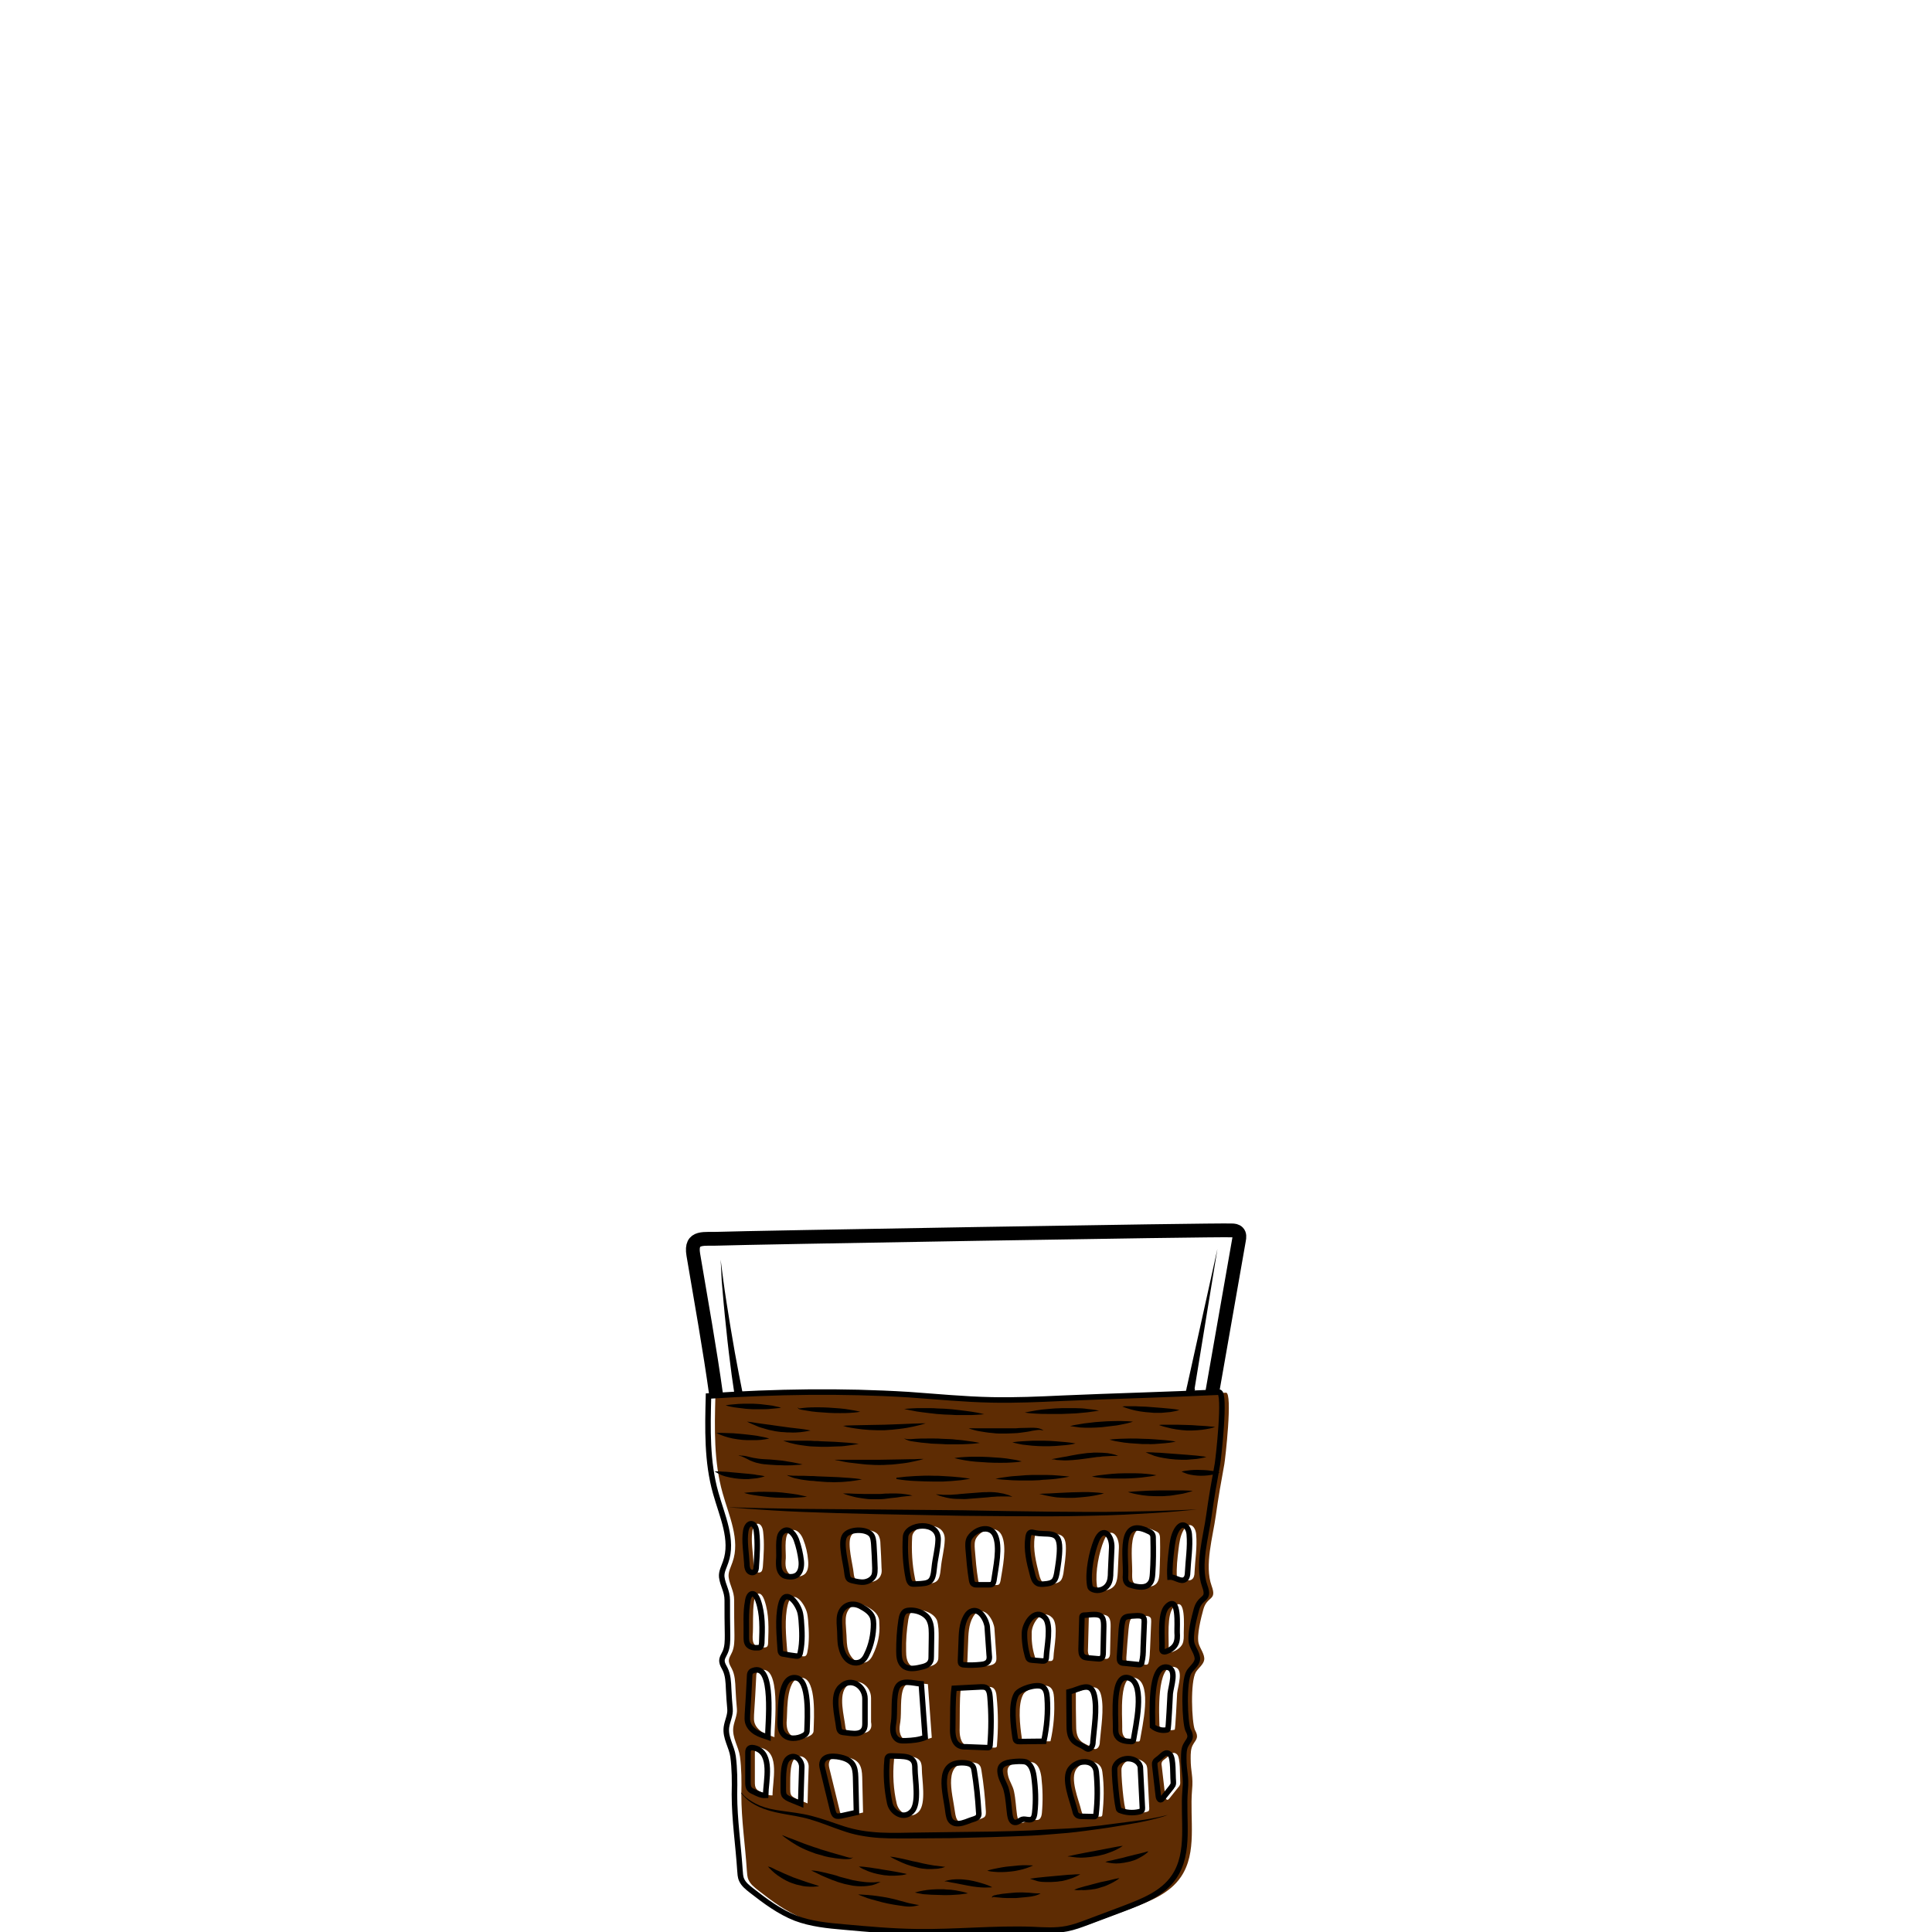 <?xml version="1.0" encoding="utf-8"?>
<!-- Generator: Adobe Illustrator 19.2.0, SVG Export Plug-In . SVG Version: 6.00 Build 0)  -->
<svg version="1.1" id="Layer_1" xmlns="http://www.w3.org/2000/svg" xmlns:xlink="http://www.w3.org/1999/xlink" x="0px" y="0px"
	 viewBox="0 0 700 700" style="enable-background:new 0 0 700 700;" xml:space="preserve">
<style type="text/css">
	.st0{fill:none;}
	.st1{fill:none;stroke:#000000;stroke-width:5;stroke-miterlimit:10;}
	.st2{opacity:0.9;fill:url(#SVGID_1_);}
	.st3{fill:#5E2C03;}
	.st4{fill:none;stroke:#000000;stroke-width:2;stroke-miterlimit:10;}
</style>
<rect x="0" y="0" class="st0" width="700" height="700"/>
<path class="st1" d="M6708.6-568.1c0.3,38.5,0.2,82.4-5.7,120.5c-2.3,14.7-3.7,31.7-10.6,44.9c-9.4,17.9-18.6,35.9-34,49.5
	c-5.5,4.9-11.5,9.2-17.9,12.8c-4.2,2.3-15.3,5.1-15.9,10.8c-0.4,3.6,3.8,5.7,6.9,7.6c6.9,4.3,10.9,12.3,11.6,20.4
	c1.5,15.4-5.6,30.7-18.9,38.8c-0.8,0.5-1.6,1-1.9,1.8c-0.7,2.1,2.1,3.4,4.2,3.8c12.1,2.1,24,5,35.7,8.7c7.7,2.4,24.3,10.6,12,18.5
	c-7.7,4.9-17,6.2-26,7.3c-24.7,3.1-49.7,6.2-74.5,3.9c-5.6-0.5-11.2-1.4-16.8-2.2c-7.5-1.1-15-2.2-22.5-3.3
	c-5.3-0.8-11.8-2.7-12.7-7.9c-1.7-10.2,16.6-15.1,23.6-17.2c4.9-1.5,36.5-4.6,35.6-9.3c-0.5-2.4-2.8-3.9-4.8-5.4
	c-8.9-6.4-15-16.4-16.6-27.2c-1.6-10.8,1.3-22.2,7.9-30.9c2.2-2.9,4.9-6,4.4-9.6c-0.2-1.5-1-2.9-2-4.1c-5.1-6.7-15.9-9.5-22.8-14.7
	c-7.9-6-15.2-12.8-21.6-20.4c-12.5-14.5-22.1-31.5-27.6-49.9c-5.2-17.2-6.9-35.3-8.2-53.2c-2.3-31-3.6-62-3.8-93.1
	c20.2-2.4,42-1.8,62.4-1.4C6600.9-567.5,6708.6-570.2,6708.6-568.1z"/>
<g>
	<path d="M6582-253.2c0,0,0,0.2,0,0.5c0,0.3,0,0.8,0,1.4c0,0.6,0.1,1.3,0.6,1.9c0.4,0.6,1.2,0.8,2.2,0.8c2.1-0.1,4.5-0.2,7.1-0.2
		c1.3,0,2.7-0.1,4-0.1c1.4-0.1,2.8-0.1,4.1-0.2c1.4-0.1,2.8-0.1,4.1-0.2c1.4-0.1,2.7-0.1,4-0.2c2.6-0.1,5-0.2,7.1-0.3
		c2-0.1,3.7-0.6,4.6-1.3c0.4-0.4,0.7-0.8,0.8-1.1c0.1-0.3,0.2-0.5,0.2-0.5s0,0.2,0,0.5c-0.1,0.3-0.2,0.8-0.6,1.3
		c-0.4,0.5-1.1,1-1.9,1.4c-0.8,0.4-1.8,0.7-2.8,0.8c-2.1,0.4-4.5,0.7-7.1,0.9c-1.3,0.1-2.7,0.3-4,0.4c-1.4,0.1-2.8,0.2-4.2,0.2
		c-1.4,0-2.8,0.1-4.2,0.1c-1.4,0-2.7,0-4.1,0c-2.6-0.1-5.1-0.2-7.2-0.4c-0.5-0.1-1.1-0.1-1.6-0.4c-0.5-0.3-0.9-0.7-1.1-1.1
		c-0.4-0.9-0.4-1.7-0.3-2.3c0.1-0.6,0.2-1.1,0.3-1.4C6581.9-253,6582-253.2,6582-253.2z"/>
</g>
<g>
	<path d="M6581.6-337.8c0,0,0.6,0.2,1.6,0.5c0.5,0.2,1.2,0.3,1.9,0.5c0.7,0.2,1.6,0.4,2.4,0.5c0.9,0.2,1.9,0.3,2.9,0.5
		c1,0.1,2.1,0.2,3.3,0.3c1.1,0.1,2.3,0.1,3.5,0.2c1.2,0,2.4,0,3.6,0c1.2,0,2.5,0,3.7-0.1c1.2,0,2.4-0.1,3.6-0.1
		c2.3-0.1,4.5-0.1,6.3-0.3c1.8-0.2,3.2-0.6,4.1-1.2c0.4-0.3,0.8-0.6,1-0.8c0.2-0.2,0.3-0.3,0.3-0.3s-0.1,0.1-0.2,0.4
		c-0.2,0.3-0.4,0.6-0.8,1c-0.8,0.8-2.3,1.6-4.2,2c-0.9,0.2-2,0.4-3,0.5c-1.1,0.1-2.2,0.3-3.3,0.4c-1.2,0.1-2.4,0.2-3.6,0.3
		c-1.2,0.1-2.5,0.1-3.7,0.2c-1.3,0-2.5,0-3.7-0.1c-0.6,0-1.2-0.1-1.8-0.1c-0.6-0.1-1.2-0.1-1.8-0.2c-1.2-0.1-2.3-0.4-3.4-0.6
		c-0.5-0.1-1-0.3-1.5-0.4c-0.5-0.2-1-0.3-1.4-0.4c-1.8-0.6-3.2-1.3-4.2-1.8C6582.2-337.5,6581.6-337.8,6581.6-337.8z"/>
</g>
<g>
	<path d="M6531.5-235.7c0,0,0.1,0.1,0.3,0.3c0.2,0.2,0.5,0.4,1,0.6c0.9,0.5,2.3,1,4.2,1.4c1.9,0.4,4.2,0.7,6.8,1.1
		c2.6,0.4,5.6,0.7,8.9,1.1c3.3,0.3,6.8,0.7,10.6,1c3.7,0.3,7.7,0.5,11.8,0.7c8.2,0.3,17,0.5,25.7,0.6c4.4,0.1,8.8,0.1,13.1,0.2
		c4.3,0,8.5,0.1,12.6,0c4.1-0.1,8-0.4,11.7-0.8c3.7-0.5,7.2-1.1,10.4-1.7c6.4-1.4,11.6-3,15.2-4.3c1.8-0.7,3.2-1.2,4.2-1.6
		c1-0.4,1.5-0.6,1.5-0.6s-0.5,0.2-1.4,0.7c-0.9,0.4-2.3,1.1-4.1,1.8c-3.5,1.5-8.7,3.5-15.1,5.1c-6.4,1.6-14.1,2.9-22.3,3.2
		c-4.1,0.2-8.4,0.2-12.7,0.2c-4.3,0-8.7-0.1-13.1-0.1c-4.4-0.1-8.8-0.2-13.1-0.3c-4.3-0.1-8.6-0.4-12.7-0.6c-4.1-0.3-8.1-0.6-11.8-1
		c-3.8-0.4-7.3-0.8-10.6-1.3c-1.6-0.3-3.2-0.5-4.7-0.7c-1.5-0.3-2.9-0.5-4.2-0.8c-2.6-0.5-4.9-1-6.8-1.5c-1.9-0.5-3.3-1.1-4.1-1.7
		c-0.4-0.3-0.7-0.5-0.9-0.7C6531.6-235.6,6531.5-235.7,6531.5-235.7z"/>
</g>
<linearGradient id="SVGID_1_" gradientUnits="userSpaceOnUse" x1="6498.813" y1="-446.236" x2="6704.691" y2="-446.236">
	<stop  offset="1.785714e-02" style="stop-color:#801FE3"/>
	<stop  offset="1" style="stop-color:#B7A7FF"/>
</linearGradient>
<path class="st2" d="M6498.8-539.9c1.4,24.4,2.7,48.8,4.1,73.2c0.4,7.9,0.9,15.9,2.2,23.7c1.8,11.1,5.4,21.8,8.9,32.5
	c3,9.1,6,18.2,11.1,26.3c17.8,28.1,51.5,32.7,81.9,31.3c10.6-0.5,21.3-1.5,31.5-4.7c66.9-21.3,65.2-117,66.1-172.7
	c0-2.6,0.1-5.1,0.1-7.7C6636-535.8,6567.2-534,6498.8-539.9z"/>
<g>
	<path d="M6493.7-559.6c0,0,0.6,8.1,1.5,22.2c0.5,7.1,1,15.6,1.7,25.5c0.6,9.8,1.4,20.9,2.1,33.1c0.4,6.1,0.7,12.4,1.3,18.9
		c0.5,6.5,1.4,13.2,3,19.9c1.6,6.7,3.7,13.5,6,20.4c2.4,6.9,4.5,14,7.5,20.9c0.8,1.7,1.5,3.4,2.4,5.1c0.9,1.6,1.8,3.3,2.8,4.8
		c1.1,1.6,2.2,3.1,3.4,4.7c1.2,1.4,2.5,2.8,3.7,4.3c5.3,5.5,11.7,10,18.8,13.2c7.1,3.3,14.8,5.4,22.6,6.6c7.9,1.3,15.9,1.7,23.9,1.7
		c8-0.1,16.1-0.4,24-1.5c3.9-0.5,7.9-1.2,11.7-2.2c1-0.3,1.9-0.5,2.8-0.8l0.7-0.2c0.1,0,0,0,0.1,0l0.2-0.1l0.4-0.1l1.4-0.5l2.8-1
		c0.5-0.2,0.9-0.3,1.4-0.5l1.3-0.6c7.1-3.1,13.7-7.4,19.4-12.5c5.7-5.1,10.5-11.1,14.4-17.5c4-6.3,7.1-13.1,9.7-19.8
		c2.6-6.8,4.6-13.6,6.3-20.3c3.2-13.5,5-26.5,6.2-38.5c1.1-12.1,1.7-23.2,2-33c0.3-9.9,0.5-18.4,0.7-25.5
		c0.2-14.2,0.4-22.2,0.4-22.2s0,2,0.1,5.8c0,3.8,0.1,9.4,0.2,16.4c0,7.1,0,15.7-0.2,25.5c-0.1,9.9-0.5,21-1.5,33.1
		c-1,12.1-2.6,25.2-5.7,38.9c-1.6,6.8-3.6,13.7-6.1,20.6c-2.5,6.9-5.7,13.8-9.8,20.3c-4,6.5-9,12.7-14.8,18.1
		c-5.9,5.4-12.7,9.8-20.2,13.1l-1.4,0.6c-0.5,0.2-0.9,0.4-1.4,0.5l-2.8,1l-1.4,0.5l-0.4,0.1l-0.2,0.1l-0.2,0.1l-0.7,0.2
		c-1,0.3-2,0.6-2.9,0.8c-3.9,1-8,1.8-12,2.4c-8.1,1.1-16.2,1.5-24.4,1.6c-8.2,0-16.3-0.5-24.4-1.8c-8-1.3-16-3.5-23.3-7
		c-7.4-3.4-14.1-8.1-19.6-13.9c-1.3-1.5-2.6-3.1-3.9-4.6c-1.1-1.6-2.2-3.2-3.3-4.7c-2.2-3.4-3.9-6.8-5.4-10.4
		c-3-7.1-5.2-14.2-7.5-21.2c-2.2-7-4.3-13.9-5.8-20.7c-1.6-6.9-2.4-13.6-2.8-20.2c-0.5-6.6-0.7-12.9-1-18.9
		c-0.6-12.1-1.1-23.2-1.6-33.1c-0.5-9.9-0.8-18.4-1.2-25.5C6494-551.6,6493.7-559.6,6493.7-559.6z"/>
</g>
<g>
	<path d="M6494.1-544.2c0,0,0.8,0,2.4,0.1c1.6,0.1,3.8,0.2,6.7,0.3c2.9,0.2,6.4,0.3,10.5,0.5c4,0.2,8.6,0.3,13.6,0.5
		c5,0.2,10.4,0.3,16.1,0.5c5.7,0.2,11.7,0.2,17.9,0.4c6.2,0.1,12.6,0.1,19.2,0.2c6.5,0.1,13.2,0,19.8,0.1c6.6,0,13.3,0,19.8-0.1
		c6.5-0.1,13-0.1,19.2-0.2c12.5-0.1,24.1-0.2,34-0.3c10-0.1,18.3-0.1,24.1-0.1c2.9,0,5.2,0,6.7,0c1.6,0,2.4,0,2.4,0
		s-0.8,0.1-2.4,0.2c-1.6,0.1-3.8,0.2-6.7,0.4c-5.8,0.3-14.1,0.8-24.1,1.3c-10,0.5-21.6,0.9-34,1.3c-6.2,0.1-12.7,0.4-19.2,0.4
		c-6.5,0.1-13.2,0.1-19.8,0.2c-6.6,0-13.3,0-19.8-0.2c-6.5-0.1-13-0.3-19.2-0.4c-6.2-0.2-12.3-0.4-18-0.8c-2.9-0.2-5.6-0.3-8.3-0.5
		c-2.7-0.2-5.3-0.4-7.8-0.5c-2.5-0.2-4.9-0.3-7.1-0.5c-2.3-0.2-4.4-0.4-6.4-0.6c-4-0.4-7.6-0.7-10.4-1c-2.9-0.3-5.2-0.6-6.7-0.7
		C6494.9-544.1,6494.1-544.2,6494.1-544.2z"/>
</g>
<g>
	<path class="st3" d="M444.2,504.6c-18.1,0.9-38.5,1.4-56.6,2.2c-8.6,0.4-17.3,0.8-25.9,0.6c-10-0.2-20-1.2-30-1.9
		c-24.5-1.8-48-1.3-72.5,0.3c-0.3,11.8-0.6,23.8,2.6,35.1c2.3,8.3,6.5,17,3.6,25.1c-0.6,1.8-1.6,3.5-1.4,5.4c0.4,3.1,2,5,2,8.4
		c0,4.2,0,8.4,0.1,12.6c0,2.1,0,4.2-0.8,6.1c-0.5,1.2-1.4,2.3-1.2,3.6c0.1,0.9,0.7,1.8,1.1,2.6c1.1,2.2,1.2,4.8,1.3,7.3
		c0.1,2.4,0.3,4.9,0.5,7.2c0.2,2.2-1,4.4-1.3,6.6c-0.5,3.8,1.9,7,2.4,10.6c0.6,4.4,0.6,9.2,0.5,13.7c0,9.3,1.4,18.3,2,27.6
		c0.1,1.1,0.1,2.3,0.6,3.4c0.7,1.6,2.1,2.7,3.5,3.8c5,3.9,10.2,7.8,16.1,10.1c5.6,2.1,11.6,2.7,17.5,3.2c8.8,0.8,17.6,1.6,26.5,1.7
		c13.9,0.2,27.8-1.3,41.8-0.8c4.1,0.2,8.3,0.5,12.4-0.3c2.6-0.5,5-1.4,7.4-2.3c4.4-1.7,8.9-3.3,13.3-5c6.8-2.6,14.1-5.4,18.2-11.5
		c6-8.9,3.1-20.7,4-31.4c0.5-5.1-0.5-6.4-0.5-11.5c0-1.7,0-3.5,0.8-4.9c0.5-1,1.5-1.9,1.5-3.1c0-0.9-0.4-1.6-0.8-2.4
		c-1.1-2.8-1.7-17.4,0.4-20.9c0.8-1.3,2.8-2.8,3-4.4c0.3-1.9-1.5-4.1-2-5.9c-0.8-2.9,0.9-9.5,1.7-12.4c1.4-5,5-3,3-8.5
		c-2.7-7.4,0.5-18,1.5-25.4c1-7.1,1.8-11.6,3.1-18.7C443.9,529,446.7,504.5,444.2,504.6z M272.6,554.7c0.6-3.6,3.5-3.5,3.9,0.3
		c0.5,4.2,0.2,8.4-0.1,12.6c-0.1,0.8-0.2,1.7-0.8,2c-0.7,0.4-1.7,0-2.1-0.7c-0.4-0.7-0.5-1.6-0.5-2.4
		C272.9,562.8,272,558.4,272.6,554.7z M273.2,580.1c0.5-3.1,2.5-4,3.8-0.2c1.7,4.9,1.5,10.2,1.3,15.3c0,0.6-0.1,1.4-0.7,1.6
		c-0.2,0.1-0.5,0.1-0.8,0.1c-1.2,0-2.6-0.1-3.4-1c-0.7-0.8-0.7-2-0.7-3C273,588.8,272.6,584.3,273.2,580.1z M279.9,650.5
		c-1.6,0.1-3.1-0.7-4.5-1.4c-0.5-0.2-1-0.5-1.3-0.9c-0.6-0.7-0.6-1.7-0.6-2.6c0-3.4,0-6.8,0-10.3c0-0.7,0-1.4,0.5-1.8
		c0.6-0.5,1.5-0.3,2.2-0.1C282.6,635.4,279.9,645.2,279.9,650.5z M280.6,629.4c-1.5-0.5-3.1-1-4.4-1.8c-1.4-0.9-2.5-2.1-2.9-3.7
		c-0.2-0.8-0.1-1.7-0.1-2.6c0.3-4.7,0.6-9.3,0.8-14c0-0.6,0.1-1.2,0.5-1.6c0.2-0.2,0.4-0.3,0.7-0.4
		C283.3,602.2,280.5,625.4,280.6,629.4z M285.6,555.4c2.1-2.5,4.5-0.1,5.4,2.3c1,2.5,1.6,5.1,1.8,7.7c0.2,2,0,4.4-1.8,5.3
		c-0.7,0.4-1.4,0.5-2.2,0.5c-0.6,0-1.3,0-1.9-0.3c-1.1-0.5-1.8-1.6-2.1-2.7c-0.3-1.2-0.2-2.4-0.1-3.6
		C284.8,562.5,284.1,557.1,285.6,555.4z M285.4,581.5c1.5-6.1,5.7-1.3,6.9,2.5c0.3,1,0.4,2.1,0.5,3.1c0.3,3.9,0.5,7.8-0.3,11.6
		c-0.1,0.5-0.3,1.1-0.7,1.3c-0.3,0.2-0.7,0.1-1,0.1c-1.4-0.2-2.9-0.4-4.3-0.7c-0.4-0.1-0.7-0.2-1-0.4c-0.2-0.3-0.3-0.6-0.3-1
		C284.8,592.7,284.2,586.5,285.4,581.5z M292.6,653.4c-1.2-0.5-2.5-1-3.7-1.5c-0.9-0.4-1.8-0.8-2.3-1.6c-0.3-0.6-0.3-1.4-0.3-2.1
		c0.1-2.5-0.4-9.3,1.7-11.1c2.4-2.1,5.1,0.5,5,3.1C292.8,644.7,292.7,649,292.6,653.4z M294.8,626.5c0,0.5,0,1.1-0.3,1.5
		c-0.2,0.3-0.5,0.6-0.9,0.8c-2.3,1.4-5.6,1.6-7.4-0.5c-1.3-1.5-1.3-3.8-1.1-5.8c0.2-3.4-0.2-15.4,5.7-14.6
		C295.9,608.7,294.9,622.8,294.8,626.5z M350.5,601.9c0.1-2.6,0.2-5.2,0.3-7.8c0.1-3.2,0.4-6.7,2.4-9.2c0.3-0.3,0.6-0.7,1-0.8
		c3.3-1.7,5.9,3.5,6.1,5.9c0.2,3.4,0.5,6.7,0.7,10.1c0,0.7,0.1,1.4-0.2,2c-0.5,1-1.8,1.3-2.8,1.4c-2,0.2-4,0.3-6.1,0.1
		c-0.4,0-0.9-0.1-1.1-0.4C350.4,602.6,350.4,602.2,350.5,601.9z M307.4,657.9c-0.7,0.2-1.5,0.3-2.2-0.1c-0.6-0.4-0.9-1.2-1-1.9
		c-1.2-5.1-2.5-10.2-3.7-15.2c-0.1-0.4-0.2-0.9-0.2-1.3c0-3.9,5.1-3.2,7.5-2.5c3.6,1,4.5,3.1,4.6,7c0.1,4.3,0.2,8.5,0.3,12.8
		C311,657.1,309.2,657.5,307.4,657.9z M315.3,626.6c-0.9,1.5-3.1,1.5-4.8,1.3c-0.8-0.1-1.7-0.2-2.5-0.3c-0.3,0-0.7-0.1-1-0.3
		c-0.5-0.3-0.6-1-0.7-1.6c-0.4-3.8-2.7-11.7,0.5-14.8c3.8-3.7,8.8-0.2,8.8,4.3c0,2.9,0,5.8,0,8.7C315.8,625,315.8,625.9,315.3,626.6
		z M316.3,599.5c-0.4,0.9-0.9,1.7-1.7,2.3c-1.5,1.1-3.7,0.8-5.1-0.4c-1.4-1.2-2.2-3-2.5-4.8c-0.3-1.8-0.2-3.6-0.4-5.5
		c-0.1-2-0.4-4,0-5.9c0.8-3.4,4-4.9,7.1-3.3c1.9,1,3.9,2.2,4.6,4.2c0.3,0.7,0.3,1.5,0.3,2.3C318.9,592.2,318,596,316.3,599.5z
		 M319.1,570.8c-0.6,1.4-2,2.2-3.5,2.4c-1.5,0.2-2.9-0.1-4.3-0.5c-0.4-0.1-0.8-0.2-1.1-0.4c-0.7-0.5-0.8-1.4-0.9-2.3
		c-0.3-3.2-2.4-10.5-1-13.4c1.3-2.8,8-3,9.8-0.6c0.7,1,0.9,2.3,0.9,3.5c0.2,2.9,0.3,5.8,0.4,8.6C319.5,569.1,319.5,570,319.1,570.8z
		 M332.9,656.4c-3,3.1-7.2,0.5-8-2.9c-1.2-5.1-1.5-10.5-1-15.7c0-0.5,0.1-1,0.5-1.3c0.3-0.2,0.7-0.2,1.1-0.2c1.1,0,2.2,0.1,3.2,0.1
		c1.7,0,3.7,0.2,4.7,1.7c0.5,0.8,0.6,1.9,0.6,2.9C334,644.6,335.7,653.4,332.9,656.4z M330.6,630.7c-0.9,0-1.8,0.1-2.7-0.3
		c-1.1-0.5-1.7-1.7-1.9-2.9s0-2.4,0.2-3.6c0.5-3.5-0.2-9.2,1.2-12.3c1.5-3.2,5.8-1.6,8.8-1.4c0.5,6.5,0.9,12.9,1.4,19.4
		C335.4,630.4,333,630.6,330.6,630.7z M340.1,593.2c0,2.3-0.1,4.6-0.1,6.9c0,0.6,0,1.3-0.3,1.8c-0.6,1.3-2.3,1.8-3.7,2.1
		c-2.1,0.4-4.5,0.8-6.1-0.6c-1.4-1.2-1.6-3.3-1.6-5.2c-0.1-3.8,0.2-7.6,0.8-11.4c0.2-1.3,0.7-3,2-3.3c2.9-0.7,7.2,0.8,8.4,3.6
		C340.1,589.1,340.1,591.2,340.1,593.2z M340.9,568c-0.5,5.5-1.5,5.7-6.6,5.9c-0.6,0-1.2,0.1-1.7-0.1c-0.7-0.3-1-1.2-1.1-2
		c-1-4.9-1.3-10-1-15c0.3-4.8,12.1-6.2,11.8,1.1C342.2,561.3,341.2,564.7,340.9,568z M356.8,658.2c-0.3,0.4-0.8,0.5-1.2,0.7
		c-1,0.4-2.1,0.8-3.1,1.1c-1.7,0.6-3.7,1.2-5.1,0c-1-0.8-1.2-2.2-1.4-3.5c-0.9-7-4.8-18.6,6-18c1.1,0.1,2.4,0.3,3,1.2
		c0.4,0.5,0.5,1.2,0.6,1.8c0.8,4.9,1.3,9.8,1.6,14.8C357.2,657.1,357.2,657.8,356.8,658.2z M361.2,632.5c0,0.2,0,0.4-0.2,0.5
		c-0.2,0.2-0.5,0.2-0.8,0.2c-2.6-0.1-5.2-0.2-7.7-0.3c-0.8,0-1.7-0.1-2.4-0.4c-2.2-1-2.5-4-2.4-6.5c0.1-4.7-0.1-9.6,0.4-14.3
		c3.2-0.2,6.6-0.3,9.8-0.5c0.6,0,1.1,0,1.6,0.2c1.2,0.5,1.5,2.1,1.6,3.4C361.7,620.7,361.7,626.6,361.2,632.5z M362.5,572.8
		c-0.1,0.4-0.2,0.9-0.5,1.2c-0.3,0.3-0.8,0.3-1.3,0.3c-1.4,0-2.9,0-4.3,0c-0.5,0-1,0-1.3-0.3c-0.5-0.3-0.6-1-0.7-1.6
		c-0.6-3.6-0.9-7.3-1.2-11c-0.1-1.4-0.2-2.9,0.5-4.1c2-3.3,7.3-4.9,9.2-1.1C365,560.4,363.2,568.3,362.5,572.8z M377.5,656.9
		c-0.1,0.9-0.3,1.8-1,2.3c-1,0.6-2.4-0.2-3.5,0.1c-1,0.2-1.7,1.2-2.7,1.1c-1.2-0.1-1.6-1.6-1.8-2.7c-0.4-2.8-0.5-5.8-1.1-8.6
		c-0.4-2-1.6-3.6-2.1-5.5c-0.6-2.5-0.3-3.8,1.9-4.6c1.3-0.5,5.8-0.9,7.2-0.4c1.9,0.7,2.6,3.1,2.9,5.2
		C377.8,648,377.9,652.5,377.5,656.9z M380.6,630.9c-2.9,0-5.8,0.1-8.7,0.1c-0.5,0-1,0-1.3-0.3c-0.3-0.3-0.4-0.7-0.4-1.1
		c-0.6-4.1-1.6-12.1,0.6-15.8c1.2-1.9,7.2-3.9,9.3-2.7c1.4,0.7,1.7,2.5,1.8,4C382.2,620.4,381.8,625.7,380.6,630.9z M381.7,600.4
		c0,0.4-0.1,0.9-0.4,1.2c-0.3,0.3-0.8,0.2-1.2,0.2c-1.2-0.1-2.4-0.2-3.6-0.3c-0.4,0-0.7-0.1-1-0.3c-0.4-0.3-0.5-0.7-0.6-1.1
		c-0.9-2.8-1.2-5.8-1.1-8.7c0.1-3.3,3.8-9,7.5-5.2C383.7,588.7,381.8,597.2,381.7,600.4z M385.3,570c-0.2,1-0.4,2.1-1.1,2.8
		c-0.8,0.8-2.1,1-3.2,1.1c-0.9,0.1-1.9,0.2-2.8-0.3c-1-0.6-1.4-1.9-1.7-3.1c-1.1-4.5-2.3-9.1-1.6-13.6c0.1-0.7,0.4-1.5,1-1.7
		c0.4-0.1,0.7,0,1.1,0.1c4.9,1.2,9.3-1.4,9.2,5.7C386.2,564,385.7,567,385.3,570z M411.8,608.1c5.7,2.4,2,17.6,1.3,22.1
		c0,0.2-0.1,0.4-0.2,0.6c-0.2,0.2-0.5,0.2-0.7,0.2c-1.9-0.1-4-0.3-5-1.9c-0.7-1-0.6-2.3-0.6-3.5
		C406.7,622.2,405.1,605.2,411.8,608.1z M399.4,657.5c0,0.2-0.1,0.5-0.3,0.6c-0.1,0.1-0.3,0.1-0.5,0.1c-1.5,0-2.9-0.1-4.4-0.1
		c-0.6,0-1.1,0-1.6-0.4c-0.5-0.4-0.6-1-0.8-1.6c-0.9-3.9-4.4-11.8-1.7-15.3c2.5-3.3,8.8-3.6,9.3,1.2
		C400.1,647.1,400,652.3,399.4,657.5z M389.8,613.1c3.8-0.9,8-4.1,9.2,1.3c1.1,4.9-0.1,11.6-0.5,16.6c0,0.6-0.1,1.3-0.4,1.8
		c-0.3,0.6-0.9,1-1.5,0.9c-0.4-0.1-0.8-0.4-1.1-0.6c-1.3-0.9-3-1.3-4.1-2.5c-1.4-1.5-1.5-3.7-1.5-5.8
		C389.8,621,389.8,617.1,389.8,613.1z M402.4,589.3c-0.1,3.2-0.1,6.3-0.2,9.5c0,0.8-0.1,1.7-0.8,2.1c-0.4,0.2-0.8,0.1-1.2,0.1
		c-1.1-0.1-2.3-0.2-3.4-0.3c-0.7-0.1-1.4-0.1-1.9-0.6c-0.7-0.6-0.8-1.7-0.7-2.7c0.1-3.8,0.2-7.6,0.3-11.3c0-0.2,0-0.5,0.2-0.7
		c0.2-0.2,0.4-0.2,0.7-0.2c1.7,0,5.3-0.9,6.4,0.9C402.4,587,402.4,588.2,402.4,589.3z M405.4,560.8c-0.1,2.9-0.3,5.9-0.4,8.8
		c-0.1,1.6-0.2,3.2-1,4.6c-1.1,1.7-3.5,2.5-5.4,1.7c-0.3-0.1-0.6-0.3-0.8-0.5c-0.3-0.3-0.4-0.8-0.4-1.2c-0.6-4.7,0.8-11.8,2.6-16.1
		C402.2,552.6,405.6,556.3,405.4,560.8z M416.2,656.1c-0.2,0.2-0.5,0.3-0.8,0.4c-2.5,0.6-5.1,0.4-7.4-0.6c-0.8-0.3-2-14.1-1.6-15.4
		c1-3.4,6.1-4.3,8.5-1.6c0.3,0.3,0.5,0.6,0.6,1c0.1,0.4,0.2,0.8,0.2,1.2c0.2,4.7,0.5,9.4,0.7,14.1
		C416.4,655.4,416.4,655.8,416.2,656.1z M417.1,587.6c-0.1,3.2-0.3,6.4-0.4,9.6c-0.1,1.7-0.1,3.3-0.5,5c-0.1,0.3-0.2,0.7-0.4,0.8
		c-0.3,0.2-0.7,0.2-1,0.1c-1.6-0.2-3.3-0.3-4.9-0.5c-0.5-0.1-1.1-0.1-1.5-0.5c-0.4-0.4-0.3-1-0.3-1.6c0.2-3.4,0.5-6.8,0.8-10.2
		c0.5-4.8,0.9-4.5,5.7-4.8c0.8-0.1,1.8,0,2.3,0.7C417.1,586.5,417.1,587.1,417.1,587.6z M412.7,574.4c-0.6-0.2-1.3-0.3-1.8-0.8
		c-0.7-0.7-0.7-1.9-0.7-3c0.3-6.6-2.7-21.3,8.4-15.9c0.5,0.2,1,0.5,1.3,0.9c0.3,0.5,0.4,1.1,0.4,1.7c0.1,4.3,0,8.6-0.2,12.8
		c-0.1,1.2-0.2,2.5-1,3.5C417.6,575.4,414.9,575,412.7,574.4z M425.6,604c3.4,0.8,1.2,6.7,0.9,9.5c-0.1,1.2-0.6,13.1-0.9,13.2
		c-1.9,0.5-4,0-5.5-1.2C420,621.7,418.9,602.5,425.6,604z M427.5,646.7c-0.1,0.3-0.3,0.6-0.6,0.9c-1.1,1.3-2.1,2.7-3.2,4
		c-0.2,0.2-0.4,0.5-0.7,0.5c-0.5,0-0.8-0.7-0.8-1.2c-0.4-3.7-0.9-7.5-1.3-11.2c-0.1-0.4-0.1-0.9,0.1-1.3c0.2-0.5,0.7-0.8,1.1-1.1
		c1.7-1.2,2.8-3.2,4.4-1.6c1.2,1.2,1,7.6,1.1,9.4C427.6,645.6,427.7,646.2,427.5,646.7z M428.9,591.6c0,1.4,0.1,2.8-0.5,4.1
		c-0.7,1.3-2,2.2-3.3,2.7c-0.5,0.2-1.1,0.3-1.5-0.1c-0.2-0.3-0.2-0.6-0.2-0.9c0.2-3.6-0.8-12.6,1.9-15.2
		C429.8,577.8,428.9,589.5,428.9,591.6z M432.8,569.7c0,0.9-0.2,2-0.9,2.5c-1.5,1.2-3.6-0.9-5.5-0.8c-0.2-3.4,0.2-6.8,0.6-10.1
		c0.3-2.4,0.6-4.8,1.8-6.9c2.1-3.6,4.4-1.3,4.6,1.6C433.8,560.5,433,565.3,432.8,569.7z"/>
	<path class="st4" d="M256.7,505.8c-0.3,11.8-0.6,23.8,2.6,35.1c2.3,8.3,6.5,17,3.6,25.1c-0.6,1.8-1.6,3.5-1.4,5.4
		c0.4,3.1,2,5,2,8.4c0,4.2,0,8.4,0.1,12.6c0,2.1,0,4.2-0.8,6.1c-0.5,1.2-1.4,2.3-1.2,3.6c0.1,0.9,0.7,1.8,1.1,2.6
		c1.1,2.2,1.2,4.8,1.3,7.3c0.1,2.4,0.3,4.9,0.5,7.2c0.2,2.2-1,4.4-1.3,6.6c-0.5,3.8,1.9,7,2.4,10.6c0.6,4.4,0.6,9.2,0.5,13.7
		c0,9.3,1.4,18.3,2,27.6c0.1,1.1,0.1,2.3,0.6,3.4c0.7,1.6,2.1,2.7,3.5,3.8c5,3.9,10.2,7.8,16.1,10.1c5.6,2.1,11.6,2.7,17.5,3.2
		c8.8,0.8,17.6,1.6,26.5,1.7c13.9,0.2,27.8-1.3,41.8-0.8c4.1,0.2,8.3,0.5,12.4-0.3c2.6-0.5,5-1.4,7.4-2.3c4.4-1.7,8.9-3.3,13.3-5
		c6.8-2.6,14.1-5.4,18.2-11.5c6-8.9,3.1-20.7,4-31.4c0.5-5.1-0.5-6.4-0.5-11.5c0-1.7,0-3.5,0.8-4.9c0.5-1,1.5-1.9,1.5-3.1
		c0-0.9-0.4-1.6-0.8-2.4c-1.1-2.8-1.7-17.4,0.4-20.9c0.8-1.3,2.8-2.8,3-4.4c0.3-1.9-1.5-4.1-2-5.9c-0.8-2.9,0.9-9.5,1.7-12.4
		c1.4-5,5-3,3-8.5c-2.7-7.4,0.5-18,1.5-25.4c1-7.1,1.8-11.6,3.1-18.7c0.3-1.6,3.1-26.2,0.6-26.1c-18.1,0.9-38.5,1.4-56.6,2.2
		c-8.6,0.4-17.3,0.8-25.9,0.6c-10-0.2-20-1.2-30-1.9C304.8,503.8,281.2,504.2,256.7,505.8z"/>
	<path class="st4" d="M270.6,566.5c0,0.8,0.1,1.7,0.5,2.4c0.4,0.7,1.4,1.1,2.1,0.7c0.7-0.4,0.8-1.3,0.8-2c0.3-4.2,0.6-8.4,0.1-12.6
		c-0.4-3.8-3.3-3.9-3.9-0.3S270.4,562.8,270.6,566.5z"/>
	<path class="st4" d="M282.2,564.7c-0.1,1.2-0.1,2.4,0.1,3.6c0.3,1.2,1,2.3,2.1,2.7c0.6,0.2,1.3,0.3,1.9,0.3c0.8,0,1.5-0.1,2.2-0.5
		c1.7-1,2-3.4,1.8-5.3c-0.3-2.6-0.9-5.2-1.8-7.7c-0.9-2.4-3.3-4.9-5.4-2.3C281.7,557.1,282.4,562.5,282.2,564.7z"/>
	<path class="st4" d="M306.9,570c0.1,0.8,0.2,1.8,0.9,2.3c0.3,0.2,0.7,0.3,1.1,0.4c1.4,0.3,2.9,0.7,4.3,0.5s2.9-1,3.5-2.4
		c0.3-0.8,0.3-1.7,0.3-2.6c-0.1-2.9-0.2-5.8-0.4-8.6c-0.1-1.2-0.2-2.6-0.9-3.5c-1.8-2.4-8.5-2.2-9.8,0.6
		C304.5,559.5,306.6,566.8,306.9,570z"/>
	<path class="st4" d="M328.1,556.8c-0.3,5,0,10.1,1,15c0.2,0.8,0.4,1.6,1.1,2c0.5,0.2,1.1,0.1,1.7,0.1c5.1-0.2,6.1-0.5,6.6-5.9
		c0.3-3.3,1.3-6.7,1.4-10C340.2,550.7,328.4,552,328.1,556.8z"/>
	<path class="st4" d="M351.3,557.2c-0.7,1.2-0.6,2.7-0.5,4.1c0.3,3.7,0.6,7.3,1.2,11c0.1,0.6,0.2,1.3,0.7,1.6
		c0.4,0.3,0.9,0.3,1.3,0.3c1.4,0,2.9,0,4.3,0c0.4,0,0.9,0,1.3-0.3c0.3-0.3,0.4-0.8,0.5-1.2c0.6-4.5,2.5-12.3,0.4-16.6
		C358.6,552.3,353.3,554,351.3,557.2z"/>
	<path class="st4" d="M374.6,555.3c-0.4-0.1-0.7-0.2-1.1-0.1c-0.7,0.2-0.9,1-1,1.7c-0.7,4.6,0.4,9.2,1.6,13.6
		c0.3,1.2,0.7,2.5,1.7,3.1c0.8,0.5,1.8,0.4,2.8,0.3c1.2-0.1,2.4-0.3,3.2-1.1c0.7-0.7,0.9-1.8,1.1-2.8c0.5-3,1-6,1-9
		C383.9,553.9,379.5,556.5,374.6,555.3z"/>
	<path class="st4" d="M270.4,593c0,1.1,0,2.2,0.7,3c0.8,0.9,2.2,1.1,3.4,1c0.3,0,0.6,0,0.8-0.1c0.6-0.3,0.6-1,0.7-1.6
		c0.2-5.2,0.4-10.4-1.3-15.3c-1.3-3.8-3.4-3-3.8,0.2C270.1,584.3,270.5,588.8,270.4,593z"/>
	<path class="st4" d="M282.7,597.9c0,0.4,0.1,0.7,0.3,1c0.2,0.3,0.6,0.4,1,0.4c1.4,0.3,2.8,0.5,4.3,0.7c0.3,0,0.7,0.1,1-0.1
		c0.5-0.2,0.6-0.8,0.7-1.3c0.8-3.8,0.6-7.7,0.3-11.6c-0.1-1-0.2-2.1-0.5-3.1c-1.2-3.8-5.5-8.6-6.9-2.5
		C281.7,586.5,282.4,592.7,282.7,597.9z"/>
	<path class="st4" d="M304.3,585.2c-0.4,1.9-0.1,3.9,0,5.9c0.1,1.8,0,3.7,0.4,5.5s1.1,3.6,2.5,4.8c1.4,1.2,3.6,1.5,5.1,0.4
		c0.8-0.6,1.3-1.4,1.7-2.3c1.7-3.4,2.5-7.3,2.5-11.1c0-0.8-0.1-1.6-0.3-2.3c-0.7-2-2.7-3.2-4.6-4.2
		C308.3,580.3,305.1,581.8,304.3,585.2z"/>
	<path class="st4" d="M328.5,583.6c-1.3,0.3-1.8,1.9-2,3.3c-0.6,3.8-0.8,7.6-0.8,11.4c0,1.9,0.2,4,1.6,5.2c1.6,1.4,4,1.1,6.1,0.6
		c1.4-0.3,3.1-0.7,3.7-2.1c0.3-0.6,0.3-1.2,0.3-1.8c0-2.3,0.1-4.6,0.1-6.9c0-2,0.1-4.2-0.7-6C335.7,584.4,331.4,582.9,328.5,583.6z"
		/>
	<path class="st4" d="M351.7,583.9c-0.4,0.2-0.7,0.5-1,0.8c-2,2.5-2.3,6-2.4,9.2c-0.1,2.6-0.2,5.2-0.3,7.8c0,0.4,0,0.8,0.2,1.1
		c0.3,0.3,0.7,0.4,1.1,0.4c2,0.2,4.1,0.1,6.1-0.1c1.1-0.1,2.3-0.4,2.8-1.4c0.3-0.6,0.3-1.3,0.2-2c-0.2-3.4-0.5-6.7-0.7-10.1
		C357.6,587.4,355.1,582.2,351.7,583.9z"/>
	<path class="st4" d="M371.2,591.4c-0.1,2.9,0.3,5.9,1.1,8.7c0.1,0.4,0.3,0.9,0.6,1.1c0.3,0.2,0.7,0.3,1,0.3
		c1.2,0.1,2.4,0.2,3.6,0.3c0.4,0,0.9,0.1,1.2-0.2c0.3-0.3,0.4-0.8,0.4-1.2c0.1-3.3,2-11.7-0.5-14.3
		C375,582.5,371.4,588.1,371.2,591.4z"/>
	<path class="st4" d="M392.9,585.2c-0.2,0-0.5,0-0.7,0.2c-0.2,0.2-0.2,0.4-0.2,0.7c-0.1,3.8-0.2,7.6-0.3,11.3c0,1,0,2.1,0.7,2.7
		c0.5,0.5,1.3,0.5,1.9,0.6c1.1,0.1,2.3,0.2,3.4,0.3c0.4,0,0.8,0.1,1.2-0.1c0.7-0.3,0.8-1.3,0.8-2.1c0.1-3.2,0.1-6.3,0.2-9.5
		c0-1.1,0-2.4-0.6-3.3C398.2,584.3,394.7,585.2,392.9,585.2z"/>
	<path class="st4" d="M394.8,574.2c0.1,0.4,0.1,0.9,0.4,1.2c0.2,0.2,0.5,0.4,0.8,0.5c1.9,0.8,4.3,0,5.4-1.7c0.9-1.3,1-3,1-4.6
		c0.1-2.9,0.3-5.9,0.4-8.8c0.2-4.5-3.1-8.2-5.5-2.7C395.5,562.5,394.1,569.5,394.8,574.2z"/>
	<path class="st4" d="M278.2,629.4c-1.5-0.5-3.1-1-4.4-1.8c-1.4-0.9-2.5-2.1-2.9-3.7c-0.2-0.8-0.1-1.7-0.1-2.6
		c0.3-4.7,0.6-9.3,0.8-14c0-0.6,0.1-1.2,0.5-1.6c0.2-0.2,0.4-0.3,0.7-0.4C280.8,602.2,278.1,625.4,278.2,629.4z"/>
	<path class="st4" d="M277.4,650.5c-1.6,0.1-3.1-0.7-4.5-1.4c-0.5-0.2-1-0.5-1.3-0.9c-0.6-0.7-0.6-1.7-0.6-2.6c0-3.4,0-6.8,0-10.3
		c0-0.7,0-1.4,0.5-1.8c0.6-0.5,1.5-0.3,2.2-0.1C280.1,635.4,277.5,645.2,277.4,650.5z"/>
	<path class="st4" d="M283.8,648.3c0,0.7,0,1.4,0.3,2.1c0.5,0.8,1.4,1.2,2.3,1.6c1.2,0.5,2.5,1,3.7,1.5c0.1-4.4,0.3-8.8,0.4-13.2
		c0.1-2.6-2.6-5.2-5-3.1C283.4,639,283.9,645.7,283.8,648.3z"/>
	<path class="st4" d="M282.7,622.5c-0.1,2-0.2,4.3,1.1,5.8c1.7,2,5.1,1.8,7.4,0.5c0.3-0.2,0.7-0.4,0.9-0.8c0.3-0.4,0.3-1,0.3-1.5
		c0.1-3.7,1.1-17.9-4-18.6C282.5,607,282.9,619.1,282.7,622.5z"/>
	<path class="st4" d="M303.9,625.8c0.1,0.6,0.2,1.2,0.7,1.6c0.3,0.2,0.6,0.2,1,0.3c0.8,0.1,1.7,0.2,2.5,0.3c1.8,0.2,3.9,0.2,4.8-1.3
		c0.5-0.7,0.5-1.7,0.5-2.5c0-2.9,0-5.8,0-8.7c0-4.5-5-8.1-8.8-4.3C301.2,614.2,303.5,622,303.9,625.8z"/>
	<path class="st4" d="M297.8,639.4c0,0.4,0.1,0.9,0.2,1.3c1.2,5.1,2.5,10.2,3.7,15.2c0.2,0.7,0.4,1.5,1,1.9c0.6,0.4,1.4,0.2,2.2,0.1
		c1.8-0.4,3.6-0.8,5.4-1.2c-0.1-4.3-0.2-8.5-0.3-12.8c-0.1-3.9-1-5.9-4.6-7C303,636.2,297.9,635.5,297.8,639.4z"/>
	<path class="st4" d="M331.5,640.9c0-1,0-2.1-0.6-2.9c-0.9-1.4-2.9-1.6-4.7-1.7c-1.1,0-2.2-0.1-3.2-0.1c-0.4,0-0.8,0-1.1,0.2
		c-0.4,0.3-0.5,0.8-0.5,1.3c-0.5,5.2-0.1,10.6,1,15.7c0.8,3.4,5.1,6,8,2.9C333.2,653.4,331.5,644.6,331.5,640.9z"/>
	<path class="st4" d="M343.5,656.6c0.2,1.3,0.4,2.7,1.4,3.5c1.4,1.1,3.4,0.6,5.1,0c1-0.4,2.1-0.8,3.1-1.1c0.4-0.2,0.9-0.3,1.2-0.7
		c0.4-0.5,0.4-1.2,0.3-1.8c-0.3-5-0.8-9.9-1.6-14.8c-0.1-0.6-0.2-1.3-0.6-1.8c-0.7-0.9-1.9-1.1-3-1.2
		C338.7,638,342.7,649.6,343.5,656.6z"/>
	<path class="st4" d="M365.9,657.6c0.2,1.2,0.6,2.6,1.8,2.7c1,0.1,1.8-0.8,2.7-1.1c1.2-0.3,2.5,0.5,3.5-0.1c0.7-0.4,0.9-1.4,1-2.3
		c0.5-4.4,0.3-8.8-0.3-13.2c-0.3-2.1-1-4.4-2.9-5.2c-1.4-0.5-5.9-0.1-7.2,0.4c-2.2,0.8-2.5,2.1-1.9,4.6c0.5,1.9,1.7,3.5,2.1,5.5
		C365.4,651.8,365.5,654.7,365.9,657.6z"/>
	<path class="st4" d="M389.5,656.1c0.1,0.6,0.3,1.2,0.8,1.6c0.4,0.3,1,0.4,1.6,0.4c1.5,0,2.9,0.1,4.4,0.1c0.2,0,0.4,0,0.5-0.1
		c0.2-0.1,0.2-0.4,0.3-0.6c0.6-5.1,0.6-10.3,0.1-15.5c-0.5-4.8-6.8-4.5-9.3-1.2C385.1,644.3,388.6,652.3,389.5,656.1z"/>
	<path class="st4" d="M405.5,655.8c2.3,1,5,1.2,7.4,0.6c0.3-0.1,0.6-0.2,0.8-0.4c0.2-0.3,0.2-0.6,0.2-1c-0.2-4.7-0.5-9.4-0.7-14.1
		c0-0.4,0-0.8-0.2-1.2c-0.1-0.4-0.4-0.7-0.6-1c-2.4-2.6-7.5-1.7-8.5,1.6C403.5,641.7,404.8,655.5,405.5,655.8z"/>
	<path class="st4" d="M419.6,637.3c-0.4,0.3-0.9,0.6-1.1,1.1c-0.2,0.4-0.1,0.9-0.1,1.3c0.4,3.7,0.9,7.5,1.3,11.2
		c0.1,0.5,0.3,1.2,0.8,1.2c0.3,0,0.5-0.3,0.7-0.5c1.1-1.3,2.1-2.7,3.2-4c0.2-0.3,0.4-0.6,0.6-0.9c0.2-0.5,0.1-1,0.1-1.5
		c-0.2-1.8,0.1-8.1-1.1-9.4C422.3,634.1,421.3,636.1,419.6,637.3z"/>
	<path class="st4" d="M423.1,626.7c-1.9,0.5-4,0-5.5-1.2c0-3.8-1.2-23,5.5-21.4c3.4,0.8,1.2,6.7,0.9,9.5
		C423.9,614.7,423.4,626.6,423.1,626.7z"/>
	<path class="st4" d="M410.7,630.2c0,0.2-0.1,0.4-0.2,0.6c-0.2,0.2-0.5,0.2-0.7,0.2c-1.9-0.1-4-0.3-5-1.9c-0.7-1-0.6-2.3-0.6-3.5
		c0.1-3.3-1.5-20.3,5.2-17.5C415,610.5,411.4,625.7,410.7,630.2z"/>
	<path class="st4" d="M396,631c0,0.6-0.1,1.3-0.4,1.8c-0.3,0.6-0.9,1-1.5,0.9c-0.4-0.1-0.8-0.4-1.1-0.6c-1.3-0.9-3-1.3-4.1-2.5
		c-1.4-1.5-1.5-3.7-1.5-5.8c0-3.9-0.1-7.8-0.1-11.8c3.8-0.9,8-4.1,9.2,1.3C397.6,619.3,396.4,626,396,631z"/>
	<path class="st4" d="M367.8,629.6c0.1,0.4,0.1,0.8,0.4,1.1c0.3,0.3,0.8,0.3,1.3,0.3c2.9,0,5.8-0.1,8.7-0.1
		c1.1-5.2,1.6-10.5,1.2-15.8c-0.1-1.5-0.4-3.3-1.8-4c-2.1-1.1-8.1,0.8-9.3,2.7C366.1,617.6,367.2,625.6,367.8,629.6z"/>
	<path class="st4" d="M345.2,626c-0.1,2.4,0.2,5.4,2.4,6.5c0.8,0.4,1.6,0.4,2.4,0.4c2.6,0.1,5.2,0.2,7.7,0.3c0.3,0,0.6,0,0.8-0.2
		c0.1-0.1,0.2-0.4,0.2-0.5c0.5-5.9,0.5-11.8,0-17.7c-0.1-1.3-0.4-2.9-1.6-3.4c-0.5-0.2-1.1-0.2-1.6-0.2c-3.3,0.2-6.6,0.3-9.8,0.5
		C345.1,616.4,345.3,621.3,345.2,626z"/>
	<path class="st4" d="M323.8,623.9c-0.2,1.2-0.4,2.4-0.2,3.6c0.2,1.2,0.8,2.4,1.9,2.9c0.8,0.4,1.8,0.3,2.7,0.3
		c2.4-0.1,4.8-0.3,7-1.2c-0.5-6.5-0.9-12.9-1.4-19.4c-3-0.2-7.3-1.8-8.8,1.4C323.6,614.7,324.3,620.4,323.8,623.9z"/>
	<path class="st4" d="M405.6,600.5c0,0.5,0,1.2,0.3,1.6c0.3,0.4,0.9,0.5,1.5,0.5c1.6,0.2,3.3,0.3,4.9,0.5c0.4,0,0.7,0.1,1-0.1
		c0.3-0.2,0.4-0.5,0.4-0.8c0.4-1.6,0.5-3.3,0.5-5c0.1-3.2,0.3-6.4,0.4-9.6c0-0.5,0-1.1-0.3-1.5c-0.5-0.7-1.5-0.7-2.3-0.7
		c-4.8,0.3-5.2,0-5.7,4.8C406.1,593.7,405.8,597.1,405.6,600.5z"/>
	<path class="st4" d="M421,597.3c0,0.3,0,0.7,0.2,0.9c0.3,0.4,1,0.3,1.5,0.1c1.4-0.5,2.7-1.4,3.3-2.7c0.6-1.2,0.6-2.7,0.5-4.1
		c-0.1-2.1,0.9-13.8-3.6-9.5C420.1,584.7,421.2,593.7,421,597.3z"/>
	<path class="st4" d="M430.3,569.7c0,0.9-0.2,2-0.9,2.5c-1.5,1.2-3.6-0.9-5.5-0.8c-0.2-3.4,0.2-6.8,0.6-10.1
		c0.3-2.4,0.6-4.8,1.8-6.9c2.1-3.6,4.4-1.3,4.6,1.6C431.3,560.5,430.5,565.3,430.3,569.7z"/>
	<path class="st4" d="M407.8,570.7c-0.1,1-0.1,2.2,0.7,3c0.5,0.5,1.1,0.6,1.8,0.8c2.2,0.6,4.9,1,6.3-0.8c0.8-0.9,0.9-2.2,1-3.5
		c0.3-4.3,0.3-8.5,0.2-12.8c0-0.6,0-1.2-0.4-1.7c-0.3-0.4-0.8-0.7-1.3-0.9C405.1,549.4,408.1,564,407.8,570.7z"/>
	<path class="st1" d="M259.5,505.6c-2.3-16.7-5.5-34.4-8.3-51c-1.2-7.1,4.1-5.5,9.6-5.8c6.3-0.3,180.2-3.3,185.5-3
		c0.8,0,1.6,0.1,2.2,0.7c0.7,0.7,0.6,1.8,0.4,2.8c-3.1,17.8-6.6,37.5-9.7,55.3"/>
	<g>
		<path d="M261.1,456.4c0,0,0.4,3.1,1,7.7c0.6,4.6,1.6,10.8,2.6,16.9c1,6.1,2.1,12.2,3,16.8c0.9,4.6,1.5,7.6,1.5,7.6l-3,0.5
			c0,0-0.4-3.1-1.1-7.7c-0.6-4.6-1.4-10.8-2-17c-0.7-6.2-1.2-12.4-1.6-17C261.3,459.5,261.1,456.4,261.1,456.4z"/>
	</g>
	<g>
		<polygon points="441.1,452.5 432.6,504.5 429.8,503.9 430,502.5 433,503.2 432.6,504.6 429.7,504 		"/>
	</g>
	<g>
		<path d="M268.5,649.4c0,0,0.1,0.1,0.3,0.3c0.2,0.2,0.5,0.6,0.9,1c0.8,0.8,2.2,1.8,4.1,2.8c1.9,1,4.4,1.8,7.4,2.3
			c2.9,0.5,6.3,0.8,10,1.5c3.7,0.7,7.6,2,11.6,3.4c2,0.7,4.1,1.4,6.2,1.9c2.1,0.5,4.3,0.9,6.6,1.1c4.5,0.5,9.3,0.4,14.2,0.3
			c4.9-0.1,9.8-0.1,14.8-0.2c9.9-0.1,19.8-0.2,29-0.6c1.2-0.1,2.3-0.1,3.4-0.2c1.1-0.1,2.3-0.1,3.4-0.2c2.2-0.1,4.4-0.2,6.5-0.3
			c4.2-0.2,8.2-0.7,11.9-1.1c3.7-0.5,7.1-0.9,10-1.3c3-0.4,5.6-0.7,7.7-1.1c2.1-0.4,3.8-0.7,4.9-1c1.1-0.3,1.7-0.4,1.7-0.4
			s-0.6,0.2-1.7,0.6c-1.1,0.3-2.7,0.8-4.9,1.3c-2.1,0.5-4.7,1-7.7,1.5c-3,0.5-6.3,1.1-10,1.6c-3.7,0.5-7.7,1.1-11.9,1.5
			c-4.2,0.3-8.7,0.8-13.4,1c-9.3,0.4-19.2,0.7-29.1,0.9c-4.9,0-9.9,0.1-14.8,0.1c-4.9,0-9.7,0.1-14.4-0.5c-2.3-0.3-4.6-0.7-6.8-1.3
			c-2.2-0.6-4.3-1.4-6.3-2.1c-4-1.5-7.7-2.9-11.3-3.7c-3.6-0.8-7-1.2-9.9-1.9c-3-0.7-5.5-1.6-7.4-2.7c-1.9-1-3.2-2.2-4-3.1
			c-0.4-0.4-0.7-0.8-0.9-1C268.6,649.5,268.5,649.4,268.5,649.4z"/>
	</g>
	<g>
		<path d="M283.3,664.9c0,0,0.4,0.1,1.1,0.4c0.7,0.3,1.7,0.7,2.9,1.1c1.2,0.5,2.6,1,4.1,1.6c0.7,0.3,1.5,0.5,2.3,0.8
			c0.8,0.3,1.6,0.6,2.4,0.8c0.8,0.3,1.6,0.6,2.4,0.8c0.8,0.2,1.6,0.5,2.3,0.7c1.5,0.4,3,0.9,4.2,1.2c0.6,0.2,1.2,0.3,1.7,0.5
			c0.5,0.1,0.9,0.3,1.3,0.3c0.7,0.1,1.1-0.2,1.1-0.2c0,0-0.3,0.4-1.1,0.6c-0.4,0.1-0.9,0.1-1.4,0.1c-0.5,0-1.1,0-1.8-0.1
			c-1.3-0.1-2.8-0.3-4.4-0.6c-0.8-0.2-1.6-0.3-2.4-0.6c-0.8-0.2-1.7-0.5-2.5-0.7c-1.6-0.6-3.3-1.2-4.7-1.9c-1.5-0.7-2.8-1.5-3.9-2.2
			c-1.1-0.7-2-1.4-2.6-1.8C283.7,665.2,283.3,664.9,283.3,664.9z"/>
	</g>
	<g>
		<path d="M293.9,677.7c0,0,1.7,0,4.1,0.6c1.2,0.3,2.6,0.6,4.1,1c0.7,0.2,1.5,0.4,2.2,0.7c0.8,0.2,1.5,0.4,2.3,0.6
			c0.8,0.2,1.5,0.4,2.3,0.6c0.8,0.1,1.5,0.3,2.2,0.4c1.5,0.2,2.8,0.4,4,0.4c0.6,0,1.1,0,1.6,0c0.5,0,0.9-0.1,1.3-0.1
			c0.7-0.1,1.1-0.1,1.1-0.1s-0.1,0.1-0.3,0.1c-0.2,0.1-0.4,0.3-0.8,0.4c-0.3,0.2-0.7,0.3-1.2,0.5c-0.5,0.2-1,0.3-1.7,0.4
			c-1.2,0.2-2.7,0.3-4.3,0.2c-0.8-0.1-1.6-0.1-2.4-0.3c-0.8-0.2-1.6-0.3-2.4-0.5c-0.8-0.2-1.6-0.5-2.4-0.7c-0.8-0.3-1.5-0.6-2.2-0.8
			c-1.4-0.6-2.7-1.1-3.8-1.6C295.4,678.4,293.9,677.7,293.9,677.7z"/>
	</g>
	<g>
		<path d="M322.5,672.7c0,0,1.3,0.1,3.2,0.5c0.9,0.2,2,0.4,3.2,0.7c1.1,0.3,2.4,0.6,3.6,0.8c1.2,0.3,2.4,0.6,3.6,0.8
			c0.6,0.1,1.1,0.2,1.7,0.3c0.5,0.1,1,0.2,1.5,0.2c0.9,0.1,1.7,0.2,2.3,0.3c0.6,0.1,0.9,0.1,0.9,0.1s-0.3,0.1-0.9,0.3
			c-0.3,0.1-0.6,0.2-1,0.2c-0.4,0.1-0.8,0.2-1.3,0.2c-1,0.1-2.1,0.1-3.4,0.1c-0.6-0.1-1.2-0.1-1.9-0.2c-0.6-0.1-1.3-0.2-1.9-0.4
			c-0.6-0.2-1.3-0.3-1.9-0.5c-0.6-0.2-1.2-0.4-1.8-0.6c-1.1-0.4-2.2-0.9-3-1.3C323.6,673.4,322.5,672.7,322.5,672.7z"/>
	</g>
	<g>
		<path d="M331.5,685.7c0,0,1.2-0.4,3-0.7c0.9-0.2,1.9-0.3,3.1-0.4c1.1-0.1,2.3-0.1,3.5-0.1c0.6,0,1.2,0,1.8,0.1
			c0.6,0,1.2,0.1,1.7,0.1c1.1,0.1,2.2,0.3,3.1,0.5c1.8,0.3,3,0.8,3,0.8s-1.2,0.2-3,0.4c-0.9,0.1-1.9,0.1-3.1,0.2
			c-1.1,0-2.3,0.1-3.5,0c-1.2,0-2.4-0.1-3.5-0.1c-1.1-0.1-2.2-0.1-3.1-0.2C332.7,686,331.5,685.7,331.5,685.7z"/>
	</g>
	<g>
		<path d="M357.7,677.8c0,0,1-0.4,2.6-0.7c0.8-0.2,1.7-0.3,2.6-0.5c1-0.2,2-0.3,3-0.4c1-0.1,2.1-0.2,3-0.3c1-0.1,1.9-0.1,2.7-0.1
			c1.6,0,2.7,0.1,2.7,0.1s-1,0.5-2.5,1c-0.8,0.3-1.7,0.5-2.6,0.7c-0.5,0.1-1,0.2-1.5,0.3c-0.5,0.1-1,0.1-1.6,0.2
			c-1.1,0.1-2.1,0.2-3.1,0.2c-1,0-1.9,0-2.7-0.1C358.7,678.1,357.7,677.8,357.7,677.8z"/>
	</g>
	<g>
		<path d="M386.8,672.6c0,0,0.3-0.1,0.9-0.2c0.6-0.1,1.3-0.3,2.3-0.5c1.8-0.4,4.3-0.8,6.8-1.3c2.5-0.5,4.9-0.9,6.8-1.3
			c0.9-0.2,1.7-0.3,2.3-0.4c0.6-0.1,0.9-0.1,0.9-0.1s-1.1,0.8-2.8,1.6c-0.9,0.4-1.9,0.8-3.1,1.2c-0.6,0.2-1.2,0.4-1.8,0.5
			c-0.6,0.2-1.2,0.3-1.9,0.4c-0.6,0.1-1.3,0.2-1.9,0.3c-0.6,0.1-1.3,0.1-1.9,0.2c-1.2,0.1-2.3,0.1-3.3,0c-1-0.1-1.8-0.2-2.3-0.3
			C387.1,672.7,386.8,672.6,386.8,672.6z"/>
	</g>
	<g>
		<path d="M400.5,674.6c0,0,0.3-0.1,0.7-0.2c0.4-0.1,1.1-0.3,1.8-0.4c0.4-0.1,0.8-0.2,1.2-0.3c0.4-0.1,0.9-0.2,1.3-0.3
			c0.9-0.2,1.9-0.4,2.8-0.7c1-0.2,1.9-0.5,2.8-0.7c0.4-0.1,0.9-0.2,1.3-0.3c0.4-0.1,0.8-0.2,1.2-0.3c0.7-0.2,1.4-0.3,1.8-0.5
			c0.4-0.1,0.7-0.1,0.7-0.1s-0.2,0.2-0.5,0.5c-0.3,0.3-0.9,0.7-1.5,1.1c-0.7,0.4-1.5,0.9-2.4,1.3c-0.5,0.2-0.9,0.4-1.4,0.5
			c-0.5,0.2-1,0.3-1.5,0.4c-0.5,0.1-1,0.2-1.5,0.3c-0.5,0.1-1,0.1-1.5,0.2c-1,0.1-1.9,0.1-2.7,0c-0.8-0.1-1.5-0.2-1.9-0.3
			C400.7,674.7,400.5,674.6,400.5,674.6z"/>
	</g>
	<g>
		<path d="M373.2,680.7c0,0,0.3-0.1,0.8-0.1c0.5-0.1,1.2-0.2,2.1-0.3c0.9-0.1,1.9-0.2,2.9-0.3c1.1-0.1,2.2-0.2,3.3-0.3
			c1.1-0.1,2.3-0.2,3.3-0.3c1.1-0.1,2.1-0.2,2.9-0.2c0.9-0.1,1.6-0.1,2.1-0.1c0.5,0,0.8,0,0.8,0s-1,0.6-2.7,1.3
			c-0.8,0.3-1.8,0.6-2.9,0.9c-0.5,0.1-1.1,0.3-1.7,0.3c-0.6,0.1-1.2,0.2-1.7,0.2c-0.6,0-1.2,0.1-1.7,0.1c-0.6,0-1.1,0-1.7,0
			c-1.1,0-2.1-0.1-3-0.3C374.3,681.1,373.2,680.7,373.2,680.7z"/>
	</g>
	<g>
		<path d="M389.2,684.7c0,0,0.3-0.1,0.7-0.3c0.5-0.2,1.1-0.4,1.9-0.6c0.8-0.2,1.6-0.5,2.6-0.7c0.9-0.3,2-0.5,3-0.8
			c1-0.3,2-0.5,3-0.7c1-0.2,1.9-0.4,2.6-0.6c0.8-0.2,1.4-0.3,1.9-0.4c0.5-0.1,0.7-0.1,0.7-0.1s-0.8,0.7-2.3,1.5
			c-0.7,0.4-1.6,0.8-2.5,1.2c-0.5,0.2-1,0.4-1.5,0.5c-0.5,0.2-1,0.3-1.6,0.5c-0.5,0.1-1.1,0.3-1.6,0.3c-0.5,0.1-1,0.2-1.5,0.2
			c-1,0.1-2,0.2-2.8,0.1C390.3,685,389.2,684.7,389.2,684.7z"/>
	</g>
	<g>
		<path d="M359.5,687.6c0,0-0.1,0-0.1-0.2c0-0.2,0.2-0.4,0.4-0.5c0.1-0.1,0.3-0.1,0.5-0.2c0.1,0,0.3-0.1,0.5-0.1
			c0.3-0.1,0.7-0.2,1.1-0.2c0.8-0.2,1.8-0.3,2.8-0.4c1-0.1,2.2-0.2,3.3-0.3c1.1,0,2.2-0.1,3.3,0c1,0,2,0.1,2.9,0.2
			c0.8,0.1,1.5,0.1,2,0.1c0.5,0,0.8,0,0.8,0s-0.2,0.2-0.7,0.4c-0.5,0.2-1.2,0.5-2,0.6c-0.8,0.2-1.8,0.3-2.9,0.4
			c-1,0.1-2.2,0.2-3.3,0.3c-1.1,0-2.2,0-3.3,0c-1,0-2-0.1-2.9-0.2c-0.4,0-0.8-0.1-1.1-0.1c-0.2,0-0.3,0-0.5-0.1c-0.2,0-0.2,0-0.3,0
			c-0.2,0-0.4,0.1-0.4,0.2C359.4,687.5,359.5,687.6,359.5,687.6z"/>
	</g>
	<g>
		<path d="M342.2,681.6c0,0,0.3-0.1,0.7-0.2c0.5-0.1,1.2-0.3,2-0.4c0.8-0.1,1.8-0.1,2.9-0.1c1,0,2.2,0.2,3.2,0.3
			c1.1,0.2,2.2,0.4,3.2,0.7c1,0.3,1.9,0.5,2.7,0.8c1.6,0.5,2.6,1.1,2.6,1.1s-1.1,0.1-2.8,0.1c-0.8,0-1.8-0.1-2.8-0.2
			c-1-0.1-2.1-0.3-3.2-0.5c-1.1-0.2-2.1-0.4-3.1-0.6c-1-0.2-1.9-0.4-2.7-0.5c-0.8-0.2-1.5-0.3-1.9-0.4
			C342.4,681.7,342.2,681.6,342.2,681.6z"/>
	</g>
	<g>
		<path d="M311.2,676.3c0,0,0.3,0,0.8,0c0.5,0,1.2,0.1,2,0.2c0.8,0.1,1.8,0.2,2.8,0.4c1,0.1,2.1,0.3,3.1,0.5
			c1.1,0.2,2.1,0.3,3.1,0.5c1,0.2,1.9,0.3,2.8,0.5c0.8,0.2,1.5,0.3,2,0.4c0.5,0.1,0.8,0.2,0.8,0.2s-1.1,0.4-2.8,0.5
			c-0.8,0.1-1.8,0.1-2.9,0.1c-0.5,0-1.1,0-1.6-0.1c-0.6,0-1.1-0.1-1.7-0.2c-0.6-0.1-1.1-0.2-1.6-0.3c-0.5-0.1-1.1-0.3-1.6-0.4
			c-1-0.3-1.9-0.6-2.7-1C312.1,677,311.2,676.3,311.2,676.3z"/>
	</g>
	<g>
		<path d="M278.2,676.3c0,0,0.3,0,0.9,0.2c0.6,0.2,1.3,0.6,2.1,1c0.4,0.2,0.9,0.4,1.4,0.6c0.5,0.2,1,0.5,1.5,0.7
			c1.1,0.5,2.2,0.9,3.3,1.4c0.6,0.2,1.1,0.4,1.7,0.6c0.6,0.2,1.1,0.4,1.7,0.6c1.1,0.4,2.1,0.7,3,1c0.9,0.3,1.7,0.5,2.2,0.7
			c0.5,0.2,0.8,0.3,0.8,0.3s-0.3,0.1-0.9,0.1c-0.6,0.1-1.4,0.1-2.3,0.1c-0.5,0-1-0.1-1.6-0.1c-0.6-0.1-1.1-0.1-1.7-0.3
			c-0.6-0.1-1.2-0.3-1.8-0.4c-0.6-0.2-1.2-0.4-1.8-0.6c-0.6-0.2-1.2-0.5-1.8-0.8c-0.6-0.3-1.1-0.6-1.6-0.9c-1-0.6-2-1.3-2.7-1.9
			c-0.7-0.6-1.3-1.2-1.7-1.6C278.5,676.5,278.2,676.3,278.2,676.3z"/>
	</g>
	<g>
		<path d="M310.9,686.4c0,0,1.4,0,3.6,0.2c1.1,0.1,2.3,0.2,3.6,0.4c1.3,0.2,2.7,0.4,4.1,0.7c1.4,0.3,2.7,0.6,4,1
			c1.3,0.3,2.4,0.7,3.4,0.9c1,0.2,1.9,0.4,2.5,0.5c0.6,0.1,1,0.1,1,0.1s-0.3,0.1-1,0.3c-0.6,0.1-1.5,0.3-2.6,0.3
			c-1.1,0-2.4-0.2-3.7-0.4c-1.3-0.2-2.7-0.4-4.1-0.7c-1.4-0.3-2.7-0.6-4-1c-1.3-0.3-2.5-0.7-3.5-1
			C312.2,687,310.9,686.4,310.9,686.4z"/>
	</g>
	<g>
		<path d="M269.6,540.9c0,0,1.4-0.2,3.6-0.3c1.1-0.1,2.3-0.1,3.7-0.1c1.3,0,2.8,0.1,4.2,0.1c1.4,0.1,2.8,0.2,4.2,0.4
			c1.3,0.2,2.6,0.3,3.6,0.5c2.1,0.4,3.5,0.8,3.5,0.8s-1.4,0.2-3.6,0.3c-1.1,0.1-2.3,0.1-3.7,0.1c-1.3,0-2.8-0.1-4.2-0.1
			c-1.4-0.1-2.8-0.2-4.2-0.4c-1.3-0.2-2.6-0.3-3.6-0.5C271,541.4,269.6,540.9,269.6,540.9z"/>
	</g>
	<g>
		<path d="M305.4,541.1c0,0,0.4,0,1.1,0c0.7,0,1.7,0,2.9,0.1c1.2,0,2.5,0.1,4,0.1c0.7,0,1.5,0,2.2,0c0.8,0,1.5,0,2.3,0
			c0.8,0,1.5,0,2.3-0.1c0.8-0.1,1.5,0,2.3-0.1c1.5,0,2.9,0,4.1,0.1c1.2,0.1,2.2,0.3,2.9,0.4c0.7,0.2,1.1,0.3,1.1,0.3s-0.4,0-1.1,0.1
			c-0.7,0.1-1.7,0.2-2.8,0.3c-1.2,0.2-2.5,0.4-4,0.5c-0.7,0.1-1.5,0.2-2.3,0.3c-0.8,0.1-1.6,0.1-2.4,0.1c-0.8,0-1.6,0-2.4,0
			c-0.8,0-1.6-0.1-2.3-0.2c-1.5-0.2-2.9-0.4-4-0.7C306.8,541.7,305.4,541.1,305.4,541.1z"/>
	</g>
	<g>
		<path d="M339.1,541.4c0,0,0.4,0,1.2,0.1c0.4,0,0.9,0,1.4,0.1c0.5,0,1.1,0,1.8,0c0.6,0,1.3,0,2.1-0.1c0.7,0,1.5-0.1,2.3-0.2
			c1.6-0.1,3.3-0.3,5.1-0.4c0.9-0.1,1.7-0.1,2.6-0.2c0.9-0.1,1.7,0,2.5-0.1c1.7,0,3.2,0.1,4.5,0.4c0.7,0.1,1.3,0.2,1.8,0.4
			c0.5,0.1,1,0.3,1.3,0.4c0.7,0.3,1.1,0.5,1.1,0.5s-0.4,0-1.2-0.1c-0.4,0-0.8,0-1.4,0c-0.5,0-1.1,0-1.8,0c-0.6,0-1.3,0-2.1,0.1
			c-0.7,0-1.5,0.1-2.3,0.2c-1.6,0.1-3.3,0.3-5.1,0.4c-0.9,0.1-1.7,0.1-2.6,0.2c-0.9,0.1-1.7,0-2.5,0c-1.7,0-3.2-0.1-4.5-0.4
			c-0.3-0.1-0.6-0.1-0.9-0.2c-0.3-0.1-0.6-0.2-0.8-0.2c-0.5-0.1-1-0.3-1.3-0.4C339.5,541.6,339.1,541.4,339.1,541.4z"/>
	</g>
	<g>
		<path d="M376.5,541.3c0,0,0.4,0,1-0.1c0.7,0,1.6-0.1,2.7-0.1c1.1-0.1,2.4-0.1,3.7-0.2c1.4-0.1,2.8-0.1,4.3-0.2
			c1.5,0,2.9-0.1,4.3-0.1c1.4,0,2.7,0,3.8,0.1c2.2,0.1,3.7,0.4,3.7,0.4s-1.4,0.4-3.6,0.8c-1.1,0.2-2.4,0.4-3.7,0.5
			c-1.4,0.1-2.8,0.3-4.3,0.3c-1.5,0-3,0-4.4-0.1c-0.7,0-1.4-0.1-2-0.2c-0.6-0.1-1.2-0.2-1.8-0.3c-1.1-0.2-2-0.4-2.6-0.6
			C376.9,541.4,376.5,541.3,376.5,541.3z"/>
	</g>
	<g>
		<path d="M408.7,540.6c0,0,0.4-0.1,1-0.1c0.6-0.1,1.6-0.1,2.7-0.2c1.1-0.1,2.4-0.1,3.7-0.2c1.4,0,2.8-0.1,4.3-0.1
			c1.4,0,2.9,0,4.3,0c1.4,0,2.6,0,3.7,0c1.1,0,2,0.1,2.7,0.1c0.6,0,1,0.1,1,0.1s-1.4,0.5-3.6,1c-1.1,0.2-2.4,0.4-3.7,0.6
			c-0.7,0.1-1.4,0.2-2.1,0.2c-0.7,0.1-1.5,0.1-2.2,0.1c-1.5,0-3,0-4.3-0.1c-1.4-0.1-2.7-0.3-3.8-0.5
			C410.1,541.1,408.7,540.6,408.7,540.6z"/>
	</g>
	<g>
		<path d="M284.9,534.4c0,0,0.4,0.1,1.2,0.2c0.7,0.1,1.8,0.1,3.1,0.1c1.3,0,2.8,0,4.4,0.1c0.8,0,1.6,0,2.5,0.1
			c0.8,0,1.7,0.1,2.5,0.1c0.8,0,1.7,0.1,2.5,0.1c0.8,0,1.7,0.1,2.5,0.1c1.6,0.1,3.1,0.2,4.4,0.3c2.6,0.2,4.3,0.5,4.3,0.5
			s-1.7,0.4-4.3,0.7c-1.3,0.1-2.8,0.3-4.4,0.3c-0.8,0-1.6,0.1-2.5,0c-0.8,0-1.7,0-2.6-0.1c-0.9-0.1-1.7-0.1-2.6-0.2
			c-0.8-0.1-1.7-0.2-2.5-0.2c-0.8-0.1-1.6-0.2-2.3-0.3c-0.7-0.1-1.4-0.2-2.1-0.4c-1.3-0.2-2.3-0.6-3-0.9c-0.4-0.1-0.6-0.3-0.8-0.4
			C285,534.4,284.9,534.4,284.9,534.4z"/>
	</g>
	<g>
		<path d="M325.4,535.1c-0.2-0.1-0.3,0-0.4,0.1c-0.1,0.1-0.1,0.3,0,0.3l-0.1-0.1c2.2-0.3,4.5-0.5,6.7-0.6c2.2-0.1,4.4-0.2,6.7-0.1
			c1.1,0,2.2,0,3.3,0.1c1.1,0.1,2.2,0.1,3.3,0.2c1.1,0.1,2.2,0.2,3.3,0.3c1.1,0.1,2.2,0.3,3.3,0.5c-1.1,0.2-2.2,0.3-3.3,0.5
			c-1.1,0.1-2.2,0.2-3.3,0.3c-1.1,0.1-2.2,0.1-3.3,0.2c-1.1,0-2.2,0-3.3,0c-2.2,0-4.5-0.1-6.7-0.2c-2.2-0.1-4.4-0.3-6.7-0.7l-0.1,0
			l0-0.1c-0.1-0.3,0.1-0.5,0.2-0.6C325.1,535,325.3,535,325.4,535.1z"/>
	</g>
	<g>
		<path d="M360.7,535.8c0,0,1.7-0.4,4.2-0.7c1.2-0.2,2.7-0.3,4.3-0.4c0.8-0.1,1.6-0.1,2.4-0.2c0.8,0,1.7-0.1,2.5-0.1
			c0.8,0,1.7,0,2.5,0c0.8,0,1.6,0,2.4,0c1.6,0,3,0.1,4.3,0.2c2.5,0.2,4.2,0.4,4.2,0.4s-1.7,0.4-4.2,0.7c-1.2,0.2-2.7,0.3-4.3,0.4
			c-0.8,0-1.6,0.1-2.4,0.2c-0.8,0-1.7,0.1-2.5,0.1c-0.8,0-1.7,0-2.5,0c-0.8,0-1.6,0-2.4,0c-1.6,0-3-0.1-4.3-0.2
			C362.4,536.1,360.7,535.8,360.7,535.8z"/>
	</g>
	<g>
		<path d="M395.6,535c0,0,1.5-0.4,3.6-0.6c1.1-0.1,2.4-0.3,3.7-0.4c1.4-0.1,2.8-0.2,4.3-0.2c1.5,0,2.9,0,4.3,0
			c1.4,0,2.7,0.1,3.8,0.2c2.2,0.2,3.7,0.5,3.7,0.5s-1.5,0.4-3.6,0.6c-1.1,0.2-2.4,0.3-3.7,0.4c-1.4,0.1-2.8,0.2-4.3,0.2
			c-1.5,0-2.9,0-4.3,0c-1.4,0-2.7-0.1-3.8-0.2C397.1,535.3,395.6,535,395.6,535z"/>
	</g>
	<g>
		<path d="M428.1,533.2c0,0,0.9-0.3,2.2-0.4c1.3-0.2,3-0.3,4.7-0.2c1.7,0,3.4,0.2,4.7,0.4c1.3,0.2,2.2,0.5,2.2,0.5s-0.8,0.4-2.1,0.7
			c-1.3,0.3-3,0.5-4.7,0.5c-1.7,0-3.5-0.3-4.7-0.6C428.9,533.6,428.1,533.2,428.1,533.2z"/>
	</g>
	<g>
		<path d="M258.9,533.1c0,0,0.3,0,0.8,0c0.5,0,1.2,0,2.1,0.1c0.9,0,1.9,0.1,2.9,0.2c1.1,0.1,2.2,0.2,3.3,0.3
			c1.1,0.1,2.3,0.2,3.3,0.3c1.1,0.1,2.1,0.2,2.9,0.4c0.9,0.1,1.6,0.2,2.1,0.3c0.5,0.1,0.8,0.2,0.8,0.2s-1.1,0.4-2.9,0.7
			c-0.9,0.1-1.9,0.2-3,0.3c-0.5,0-1.1,0-1.7,0c-0.6,0-1.2-0.1-1.7-0.1c-0.6-0.1-1.2-0.1-1.7-0.2c-0.6-0.1-1.1-0.2-1.7-0.3
			c-1.1-0.2-2.1-0.5-2.9-0.8C259.9,533.8,258.9,533.1,258.9,533.1z"/>
	</g>
	<g>
		<path d="M267.4,527.4c0,0,0.1,0,0.3,0c0.2,0,0.4-0.1,0.8,0c0.7,0,1.6,0.1,2.7,0.4c0.5,0.1,1.1,0.3,1.7,0.4
			c0.6,0.1,1.2,0.2,1.9,0.3c1.3,0.2,2.8,0.2,4.2,0.3c1.5,0.1,3,0.3,4.3,0.4c1.4,0.2,2.7,0.4,3.8,0.6c2.2,0.4,3.7,0.8,3.7,0.8
			s-1.5,0.2-3.7,0.3c-1.1,0-2.4,0.1-3.8,0c-1.4,0-2.9-0.1-4.3-0.2c-1.5-0.1-3-0.2-4.4-0.6c-0.7-0.1-1.4-0.4-2-0.6
			c-0.6-0.2-1.2-0.5-1.7-0.8c-1-0.5-1.8-0.9-2.4-1.1C267.8,527.5,267.4,527.4,267.4,527.4z"/>
	</g>
	<g>
		<path d="M302.4,528.9c0,0,0.5,0,1.4,0c0.9,0,2.1,0,3.7,0c1.5,0,3.3,0,5.1,0c1.9,0,3.9,0,5.9,0c2,0,4-0.1,5.9-0.1
			c1.9,0,3.6-0.1,5.1-0.1c1.5,0,2.8,0,3.7-0.1c0.9,0,1.4,0,1.4,0s-0.5,0.2-1.3,0.4c-0.9,0.2-2.1,0.5-3.6,0.8
			c-1.5,0.3-3.3,0.5-5.2,0.7c-0.9,0.1-1.9,0.2-2.9,0.2c-1,0.1-2,0.1-3,0.1c-1,0-2,0-3-0.1c-1,0-2-0.1-2.9-0.2
			c-1.9-0.2-3.7-0.4-5.2-0.6c-1.5-0.2-2.7-0.5-3.6-0.7C302.9,529.1,302.4,528.9,302.4,528.9z"/>
	</g>
	<g>
		<path d="M345.8,528.3c0,0,1.5-0.3,3.8-0.4c1.1-0.1,2.5-0.1,3.9-0.1c1.4,0,3,0,4.5,0.1c1.5,0.1,3,0.2,4.5,0.3
			c1.4,0.1,2.7,0.3,3.9,0.5c2.3,0.3,3.8,0.8,3.8,0.8s-1.5,0.3-3.8,0.4c-1.1,0.1-2.5,0.1-3.9,0.1c-1.4,0-3,0-4.5-0.1
			c-1.5-0.1-3-0.2-4.5-0.3c-1.4-0.1-2.7-0.3-3.9-0.5C347.3,528.7,345.8,528.3,345.8,528.3z"/>
	</g>
	<g>
		<path d="M381,528.7c0,0,0.4-0.1,1-0.2c0.7-0.1,1.6-0.3,2.7-0.5c0.6-0.1,1.1-0.2,1.8-0.3c0.6-0.1,1.3-0.3,2-0.4
			c1.4-0.3,2.9-0.5,4.4-0.7c0.8-0.1,1.5-0.2,2.3-0.2c0.7-0.1,1.5-0.1,2.2-0.1c1.4,0,2.8,0.1,3.9,0.2c0.6,0.1,1.1,0.2,1.6,0.3
			c0.5,0.1,0.9,0.2,1.2,0.3c0.6,0.2,1,0.4,1,0.4s-0.4,0-1.1,0c-0.7,0-1.6,0-2.7,0.1c-0.6,0-1.2,0.1-1.8,0.1c-0.6,0.1-1.3,0.2-2,0.2
			c-1.4,0.2-2.9,0.4-4.3,0.6c-1.5,0.2-3,0.4-4.4,0.5c-1.4,0.1-2.8,0.2-3.9,0.1c-0.6,0-1.1-0.1-1.6-0.1c-0.5,0-0.9-0.1-1.2-0.2
			C381.4,528.8,381,528.7,381,528.7z"/>
	</g>
	<g>
		<path d="M415.1,526.2c0,0,0.4,0,1,0c0.6,0,1.5,0,2.5,0.1c1,0,2.3,0.1,3.5,0.2c1.3,0.1,2.7,0.2,4,0.3c1.4,0.1,2.7,0.2,4,0.3
			c1.3,0.1,2.5,0.2,3.5,0.3c1,0.1,1.9,0.2,2.5,0.3c0.6,0.1,1,0.2,1,0.2s-1.4,0.4-3.5,0.7c-1,0.1-2.3,0.2-3.6,0.3c-0.7,0-1.3,0-2,0
			c-0.7,0-1.4-0.1-2.1-0.1c-0.7-0.1-1.4-0.1-2.1-0.2c-0.7-0.1-1.4-0.2-2-0.3c-1.3-0.2-2.5-0.5-3.5-0.8
			C416.4,526.8,415.1,526.2,415.1,526.2z"/>
	</g>
	<g>
		<path d="M283.8,522c0,0,1.7,0,4.3,0c1.3,0,2.8,0,4.4,0c0.8,0,1.6,0,2.5,0.1c0.8,0,1.7,0,2.5,0.1c0.9,0,1.7,0.1,2.5,0.1
			c0.8,0,1.7,0.1,2.5,0.1c1.6,0.1,3.1,0.2,4.4,0.3c1.3,0.1,2.4,0.2,3.1,0.3c0.8,0.1,1.2,0.1,1.2,0.1s-1.7,0.4-4.3,0.7
			c-1.3,0.2-2.8,0.3-4.4,0.3c-0.8,0-1.6,0.1-2.5,0.1c-0.8,0-1.7,0-2.6,0c-0.9,0-1.7-0.1-2.6-0.1c-0.8,0-1.7-0.1-2.5-0.2
			c-1.6-0.2-3.1-0.4-4.4-0.7C285.5,522.7,283.8,522,283.8,522z"/>
	</g>
	<g>
		<path d="M327.5,521.1c0,0,0.4,0.2,1.1,0.3c0.7,0.1,1.8,0,3.1-0.1c1.3-0.1,2.8-0.1,4.4-0.1c0.8,0,1.6,0,2.5,0c0.8,0,1.7,0,2.6,0.1
			c0.9,0,1.7,0.1,2.6,0.1c0.8,0,1.7,0.1,2.5,0.2c1.6,0.1,3.1,0.3,4.4,0.5c2.6,0.3,4.3,0.7,4.3,0.7s-1.7,0.3-4.3,0.4
			c-1.3,0.1-2.8,0.1-4.4,0.1c-0.8,0-1.6,0-2.5,0c-0.8,0-1.7,0-2.6-0.1c-0.9,0-1.7-0.1-2.6-0.1c-0.8,0-1.7-0.1-2.5-0.2
			c-1.6-0.1-3.1-0.3-4.4-0.5c-1.3-0.2-2.4-0.3-3.1-0.7c-0.4-0.1-0.6-0.3-0.8-0.4C327.6,521.2,327.5,521.1,327.5,521.1z"/>
	</g>
	<g>
		<path d="M366.8,522.6c0,0,1.4-0.3,3.6-0.4c1.1-0.1,2.3-0.1,3.7-0.2c1.3,0,2.8,0,4.2,0c1.4,0,2.8,0.1,4.2,0.2
			c1.3,0.1,2.6,0.2,3.6,0.3c2.1,0.2,3.6,0.5,3.6,0.5s-1.4,0.4-3.6,0.6c-1.1,0.1-2.3,0.2-3.7,0.3c-1.3,0.1-2.8,0.1-4.2,0.1
			c-1.4,0-2.9-0.1-4.2-0.2c-1.3-0.1-2.6-0.3-3.6-0.4C368.2,523,366.8,522.6,366.8,522.6z"/>
	</g>
	<g>
		<path d="M402,521.6c0,0,1.5-0.2,3.8-0.3c1.1,0,2.4-0.1,3.8-0.1c1.4,0,2.9,0,4.4,0.1c1.5,0,3,0.1,4.4,0.2c1.4,0.1,2.7,0.2,3.8,0.3
			c2.2,0.2,3.8,0.5,3.8,0.5s-1.5,0.4-3.8,0.6c-1.1,0.1-2.4,0.2-3.9,0.3c-0.7,0-1.4,0.1-2.2,0c-0.7,0-1.5,0-2.3,0
			c-1.5-0.1-3-0.2-4.4-0.3c-1.4-0.1-2.7-0.3-3.8-0.5C403.4,522.1,402,521.6,402,521.6z"/>
	</g>
	<g>
		<path d="M259.5,519.2c0,0,1.2-0.1,3.1,0c0.9,0,2,0.1,3.1,0.1c1.1,0.1,2.3,0.2,3.5,0.3c1.2,0.1,2.4,0.3,3.5,0.4
			c1.1,0.1,2.1,0.3,3,0.5c1.8,0.3,3,0.7,3,0.7s-1.2,0.3-3,0.5c-0.9,0.1-2,0.1-3.1,0.1c-0.6,0-1.2,0-1.8,0c-0.6,0-1.2-0.1-1.8-0.1
			c-1.2-0.1-2.4-0.3-3.5-0.5c-1.1-0.2-2.1-0.5-3-0.8C260.7,519.8,259.5,519.2,259.5,519.2z"/>
	</g>
	<g>
		<path d="M270.7,515.1c0,0,0.4,0,1,0.1c0.6,0.1,1.6,0.2,2.6,0.4c2.2,0.3,5,0.7,7.9,1.1c2.9,0.4,5.7,0.8,7.9,1
			c1.1,0.1,2,0.3,2.6,0.4c0.6,0.1,1,0.2,1,0.2s-0.4,0.1-1,0.2c-0.6,0.1-1.6,0.3-2.7,0.4c-1.1,0.1-2.4,0.2-3.8,0.1
			c-0.7,0-1.4,0-2.1-0.1c-0.7,0-1.5-0.1-2.2-0.2c-0.7-0.1-1.5-0.2-2.2-0.4c-0.7-0.1-1.4-0.3-2.1-0.5c-1.3-0.4-2.6-0.7-3.6-1.2
			c-1-0.4-1.9-0.8-2.5-1.1C271.1,515.3,270.7,515.1,270.7,515.1z"/>
	</g>
	<g>
		<path d="M305.4,516.6c0,0,0.5,0,1.3-0.1c0.8,0,2-0.1,3.4-0.1c1.4,0,3-0.1,4.8-0.1c1.8,0,3.6-0.1,5.5-0.1c1.9-0.1,3.7-0.1,5.5-0.2
			c1.8-0.1,3.4-0.1,4.8-0.2c1.4,0,2.6-0.1,3.4-0.1c0.8,0,1.3,0,1.3,0s-1.8,0.6-4.6,1.2c-1.4,0.3-3,0.6-4.8,0.8
			c-0.9,0.1-1.8,0.2-2.7,0.3c-0.9,0.1-1.9,0.1-2.8,0.2c-1,0-1.9,0-2.8,0c-0.9,0-1.9-0.1-2.7-0.1c-1.8-0.1-3.4-0.3-4.8-0.5
			c-1.4-0.2-2.6-0.4-3.4-0.6C305.9,516.7,305.4,516.6,305.4,516.6z"/>
	</g>
	<g>
		<path d="M351,517.5c0,0,0.4,0,1.2,0c0.8,0,1.8,0,3.1,0c1.3,0,2.8,0,4.3,0c0.8,0,1.6,0,2.4,0c0.8,0,1.7,0,2.5,0c0.8,0,1.7,0,2.5,0
			c0.8,0,1.6,0,2.4-0.1c1.6,0,3.1-0.1,4.4-0.1c1.3,0,2.5,0.1,3.2,0.4c0.4,0.1,0.6,0.3,0.8,0.4c0.2,0.1,0.3,0.2,0.3,0.2
			s-0.4-0.1-1.1-0.2c-0.7-0.1-1.7,0.1-3,0.3c-1.2,0.3-2.7,0.5-4.3,0.7c-0.8,0.1-1.6,0.2-2.5,0.2c-0.8,0-1.7,0.1-2.6,0.1
			c-0.9,0-1.7,0-2.6,0c-0.8,0-1.7-0.1-2.5-0.2c-1.6-0.1-3.1-0.4-4.4-0.6c-1.3-0.2-2.3-0.5-3-0.7C351.4,517.7,351,517.5,351,517.5z"
			/>
	</g>
	<g>
		<path d="M387.7,516.7c0,0,1.4-0.4,3.5-0.7c1.1-0.2,2.3-0.4,3.6-0.5c1.3-0.2,2.7-0.3,4.2-0.4c1.4-0.1,2.8-0.2,4.2-0.2
			c1.3,0,2.6-0.1,3.7,0c2.2,0,3.6,0.2,3.6,0.2s-1.4,0.5-3.5,0.9c-1.1,0.2-2.3,0.5-3.6,0.6c-1.3,0.2-2.8,0.3-4.2,0.5
			c-1.4,0.1-2.9,0.2-4.2,0.2c-1.3,0-2.6,0-3.7-0.1C389.2,516.9,387.7,516.7,387.7,516.7z"/>
	</g>
	<g>
		<path d="M419.9,516.3c0,0,0.3,0,0.9-0.1c0.6,0,1.4,0,2.3,0c1,0,2.1,0,3.3,0c1.2,0,2.4,0.1,3.7,0.1c1.3,0,2.5,0.1,3.7,0.2
			c1.2,0.1,2.3,0.1,3.3,0.2c1,0.1,1.8,0.2,2.3,0.2c0.6,0.1,0.9,0.1,0.9,0.1s-1.2,0.5-3.2,0.8c-1,0.2-2.1,0.3-3.3,0.4
			c-0.6,0-1.2,0.1-1.9,0.1c-0.6,0-1.3,0-1.9,0c-1.3-0.1-2.6-0.2-3.8-0.4c-1.2-0.2-2.3-0.4-3.3-0.7
			C421.1,516.8,419.9,516.3,419.9,516.3z"/>
	</g>
	<g>
		<path d="M262.9,509.2c0,0,1.3-0.3,3.2-0.4c0.9-0.1,2.1-0.2,3.2-0.2c1.2,0,2.4,0,3.7,0c1.3,0.1,2.5,0.1,3.7,0.3
			c1.2,0.1,2.3,0.3,3.2,0.4c0.9,0.2,1.7,0.4,2.3,0.5c0.5,0.2,0.8,0.3,0.8,0.3s-1.3,0.1-3.2,0.3c-0.9,0.1-2.1,0.2-3.2,0.2
			c-1.2,0-2.4,0-3.7,0c-1.3-0.1-2.5-0.1-3.7-0.3c-1.2-0.1-2.3-0.3-3.2-0.4C264.1,509.6,262.9,509.2,262.9,509.2z"/>
	</g>
	<g>
		<path d="M289.3,509.9c0,0-0.1,0.1-0.1,0.2c0.1,0.1,0.3,0.2,0.5,0.2c0.6-0.1,1.5-0.2,2.6-0.3c1.1-0.1,2.3-0.1,3.7-0.1
			c1.4,0,2.8,0,4.2,0.1c1.4,0.1,2.9,0.2,4.2,0.3c1.3,0.1,2.6,0.3,3.7,0.5c2.1,0.3,3.6,0.7,3.6,0.7s-1.5,0.3-3.6,0.4
			c-1.1,0.1-2.3,0.1-3.7,0.1c-1.4,0-2.8,0-4.2-0.1c-1.4-0.1-2.9-0.2-4.2-0.3c-1.3-0.1-2.6-0.3-3.7-0.5c-1.1-0.2-2-0.3-2.6-0.5
			c-0.4-0.1-0.6-0.4-0.6-0.6C289.1,510,289.2,509.9,289.3,509.9C289.3,509.9,289.3,509.9,289.3,509.9z"/>
	</g>
	<g>
		<path d="M327.6,510.5c0,0,1.8-0.2,4.6-0.3c1.4,0,3,0,4.7,0c0.9,0,1.7,0,2.6,0.1c0.9,0,1.8,0.1,2.7,0.1c0.9,0.1,1.8,0.1,2.7,0.2
			c0.9,0.1,1.8,0.2,2.6,0.3c1.7,0.2,3.3,0.4,4.6,0.6c2.7,0.4,4.5,0.9,4.5,0.9s-1.8,0.2-4.6,0.3c-1.4,0-3,0-4.7,0
			c-0.9,0-1.7,0-2.6-0.1c-0.9,0-1.8-0.1-2.7-0.1c-0.9-0.1-1.8-0.1-2.7-0.2c-0.9-0.1-1.8-0.2-2.6-0.3c-1.7-0.2-3.3-0.4-4.6-0.6
			C329.4,510.9,327.6,510.5,327.6,510.5z"/>
	</g>
	<g>
		<path d="M371.3,511.8c0,0,1.7-0.4,4.2-0.8c1.3-0.2,2.7-0.4,4.3-0.5c0.8-0.1,1.6-0.1,2.4-0.2c0.8,0,1.7-0.1,2.5-0.1
			c0.8,0,1.7,0,2.5,0c0.8,0,1.7,0,2.5,0c1.6,0,3.1,0.1,4.3,0.3c2.5,0.2,4.2,0.6,4.2,0.6s-1.7,0.3-4.2,0.6c-1.3,0.1-2.7,0.3-4.3,0.4
			c-0.8,0-1.6,0.1-2.4,0.1c-0.8,0-1.7,0.1-2.5,0.1c-0.8,0-1.7,0-2.5,0c-0.8,0-1.6,0-2.4,0c-1.6,0-3.1,0-4.3-0.1
			C373,512.1,371.3,511.8,371.3,511.8z"/>
	</g>
	<g>
		<path d="M406.6,509.6c0,0,0.3,0,0.9-0.1c0.6,0,1.4,0,2.4,0c1,0,2.1,0,3.3,0.1c1.2,0,2.5,0.1,3.8,0.2c1.3,0.1,2.6,0.2,3.8,0.3
			c1.2,0.1,2.3,0.2,3.3,0.3c1,0.1,1.8,0.2,2.3,0.3c0.6,0.1,0.9,0.2,0.9,0.2s-1.3,0.4-3.2,0.7c-1,0.1-2.1,0.2-3.3,0.3
			c-0.6,0-1.2,0-1.9,0c-0.6,0-1.3,0-1.9-0.1c-1.3-0.1-2.6-0.2-3.8-0.4c-1.2-0.2-2.3-0.4-3.3-0.7
			C407.8,510.1,406.6,509.6,406.6,509.6z"/>
	</g>
	<g>
		<path d="M264.1,546.1c0,0,2.6,0.1,7.3,0.2c4.6,0.2,11.3,0.2,19.2,0.4c15.9,0.1,37.1,0.3,58.3,0.5c10.6,0.2,21.2,0.4,31.1,0.5
			c5,0,9.8,0.1,14.3,0.1c4.5,0,8.9,0,12.8-0.1c7.9-0.1,14.6-0.3,19.2-0.5c4.6-0.2,7.3-0.3,7.3-0.3s-0.7,0.1-1.9,0.2
			c-1.2,0.1-3,0.3-5.4,0.5c-2.3,0.2-5.1,0.4-8.3,0.6c-3.2,0.2-6.9,0.4-10.8,0.6c-4,0.2-8.3,0.3-12.8,0.4c-4.6,0.1-9.4,0.2-14.3,0.2
			c-9.9,0-20.5-0.1-31.1-0.2c-10.6-0.2-21.2-0.4-31.1-0.6c-9.9-0.2-19.2-0.5-27.1-0.8c-7.9-0.3-14.6-0.8-19.2-1.1
			c-2.3-0.2-4.1-0.3-5.4-0.4C264.7,546.2,264.1,546.1,264.1,546.1z"/>
	</g>
	<path class="st0" d="M300.7,667.9c9.5,0.6,18.9,2.9,28.4,3.8c9.5,0.9,19.5,0.3,27.9-4.3"/>
</g>
</svg>
